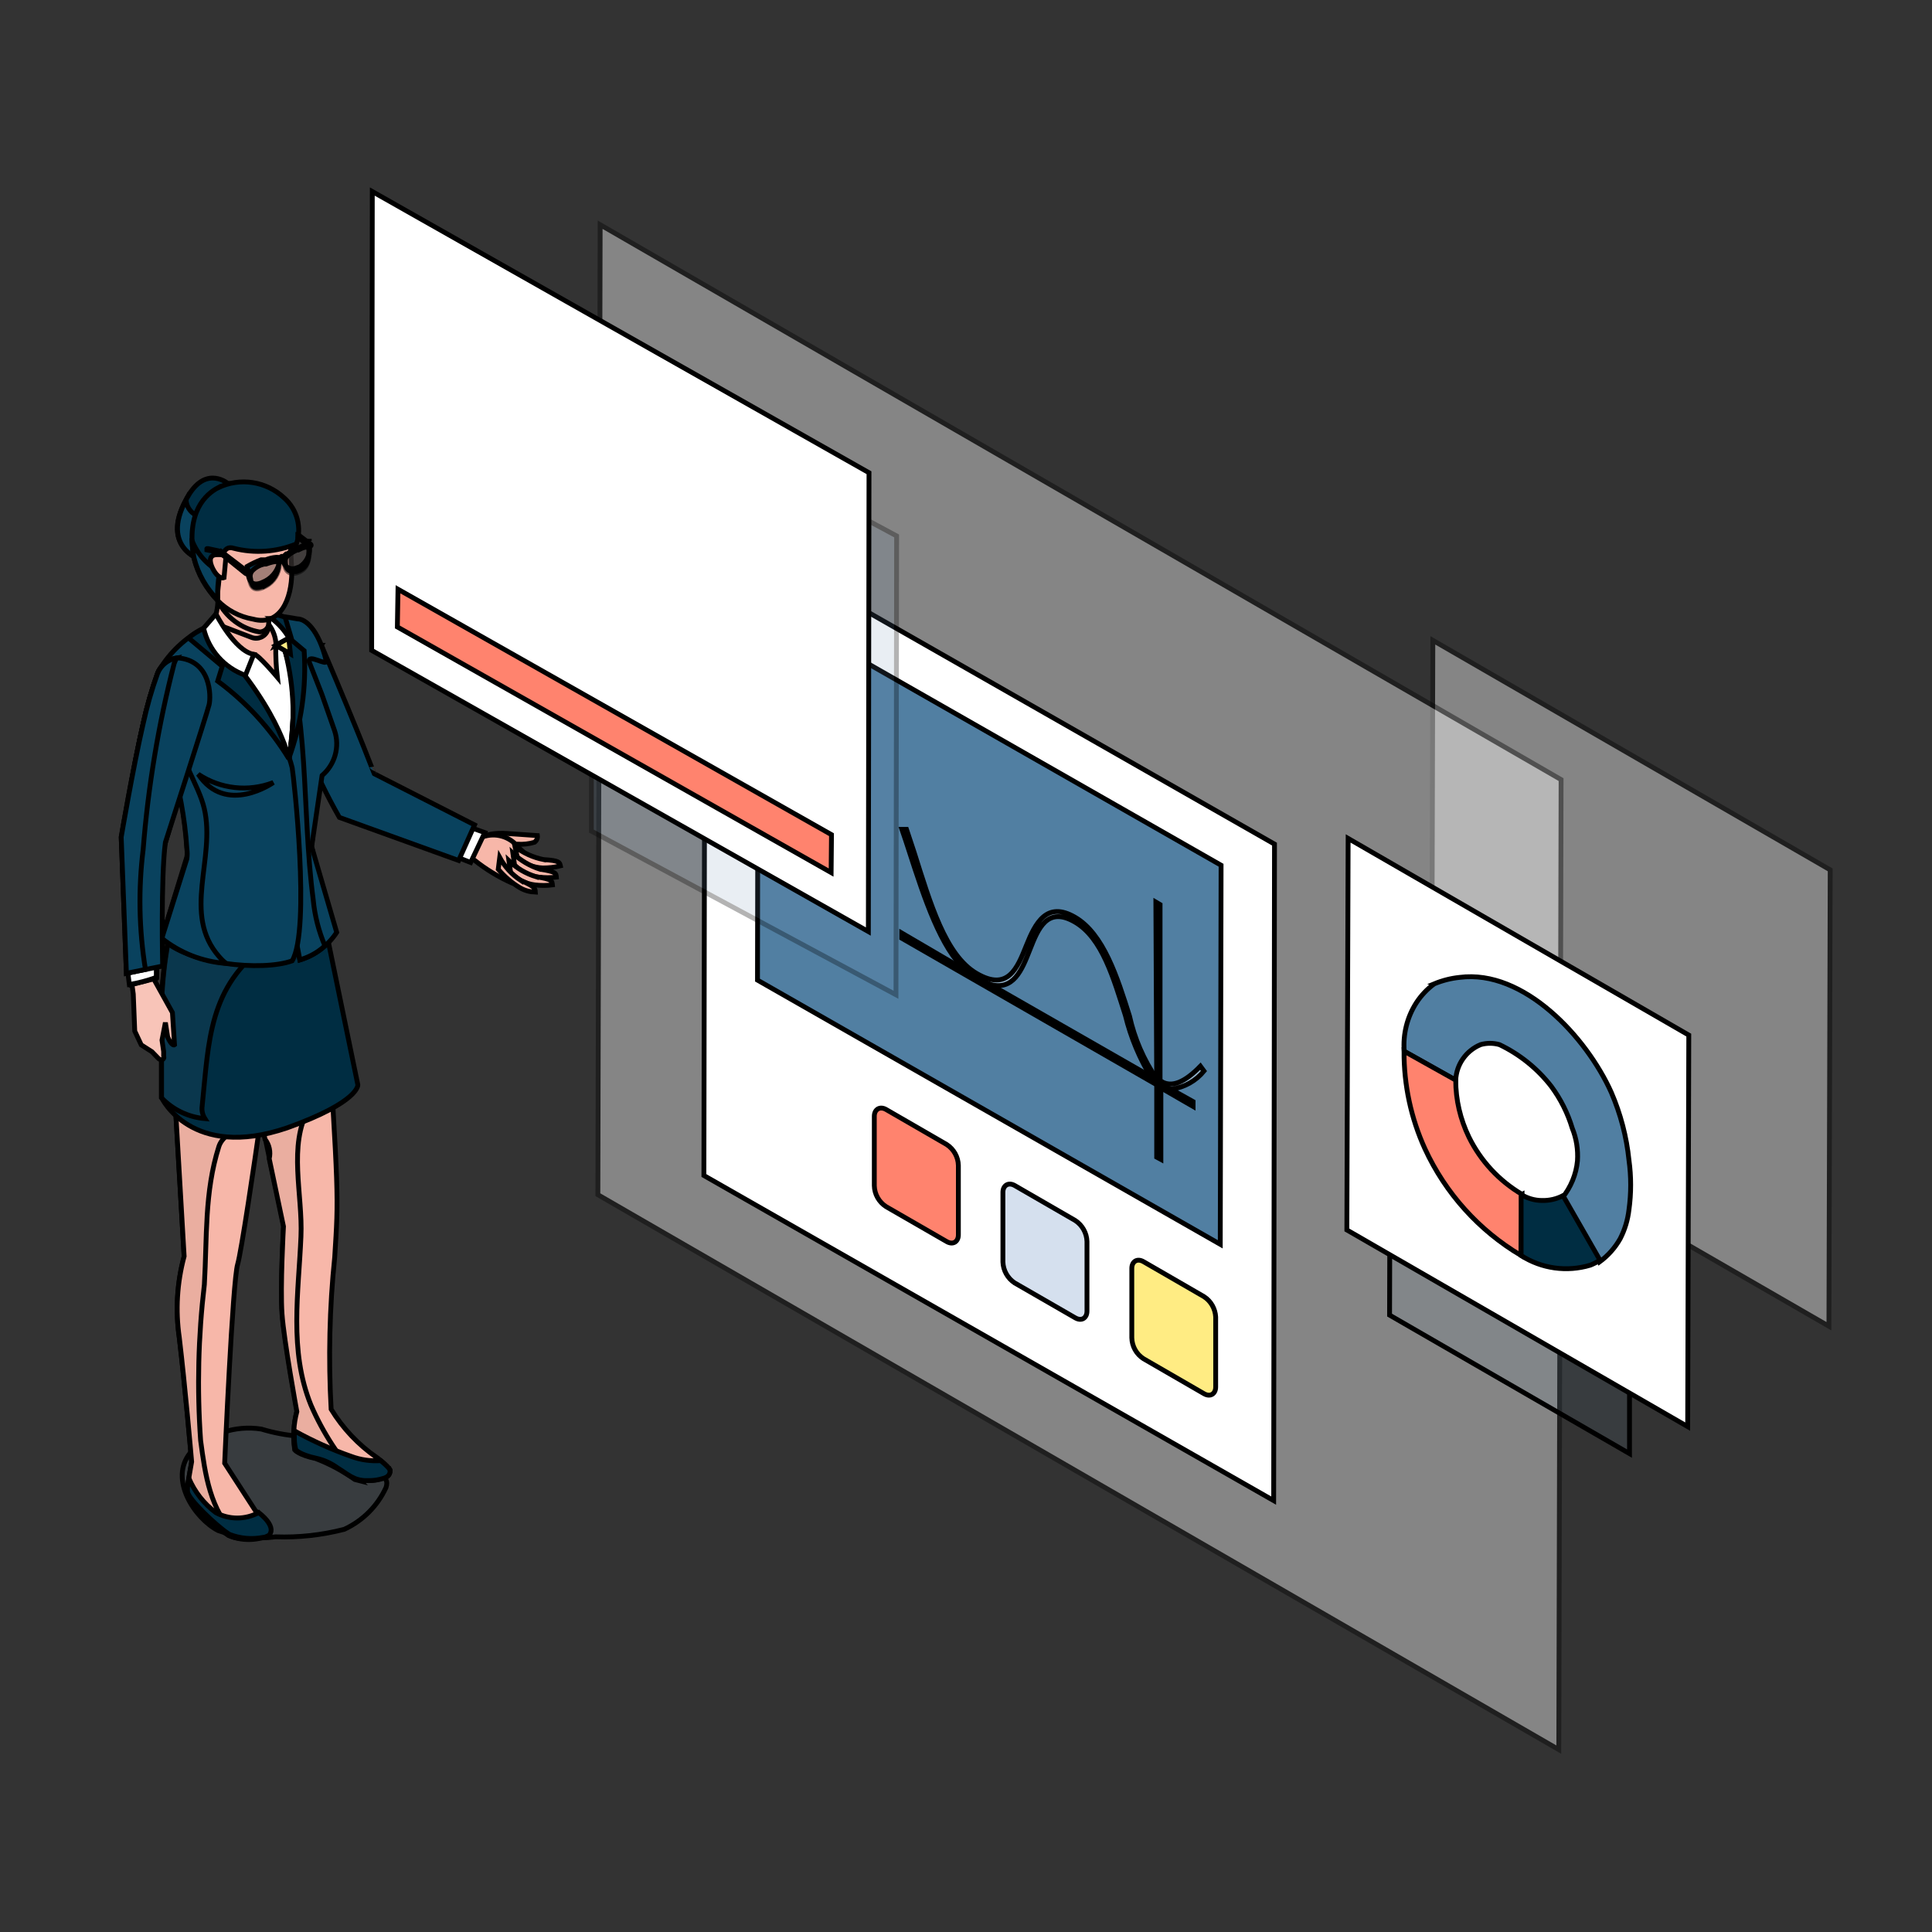 <svg width="400" height="400" xmlns="http://www.w3.org/2000/svg" xmlns:xlink="http://www.w3.org/1999/xlink">
 <rect width="100%" height="100%" fill="#333333" stroke="none"/>
 <g>
  <title>background</title>
  
 </g>
 <g>
  <title>background</title>
 </g>
 <style type="text/css">.st0{fill:#B1C4D9;}
	.st1{fill:url(#SVGID_1_);}
	.st2{fill:#FFFFFF;}
	.st3{fill:#E8EEF5;}
	.st4{fill:url(#SVGID_2_);}
	.st5{fill:url(#SVGID_3_);}
	.st6{fill:#F1F5F9;}
	.st7{opacity:0.4;}
	.st8{fill:#E1E9F3;}
	.st9{opacity:0.2;}
	.st10{fill:#517FA2;}
	.st11{fill:#92B3CB;}
	.st12{fill:#FF836E;}
	.st13{fill:#D5E0EE;}
	.st14{fill:#FFEC83;}
	.st15{opacity:0.1;fill:#6C90B1;enable-background:new    ;}
	.st16{fill:#F7B7A9;}
	.st17{fill:#EAAEA0;}
	.st18{fill:#002D42;}
	.st19{fill:#09425E;}
	.st20{fill:#F8C4B8;}
	.st21{opacity:0.5;}
	.st22{fill:#504845;}
	.st23{fill:#FCB698;}
	.st24{fill:#E5ECF4;}
	.st25{fill:#81524F;}
	.st26{fill:#FAD4CC;}
	.st27{fill:#306D93;}
	.st28{fill:#C5D5E7;}
	.st29{fill:#D4E3E6;}
	.st30{fill:#8F644D;}
	.st31{fill:#DF9877;}
	.st32{opacity:0.2;fill:#6C90B1;enable-background:new    ;}
	.st33{fill:#6C90B1;}
	.st34{opacity:0.3;fill:#6C90B1;enable-background:new    ;}
	.st35{fill:#00272E;}
	.st36{fill:#CE994A;}
	.st37{opacity:0.3;}
	.st38{opacity:0.5;fill:#6C90B1;enable-background:new    ;}
	.st39{clip-path:url(#SVGID_5_);}
	.st40{fill:#787878;}
	.st41{fill:#92664F;}
	.st42{opacity:0.07;enable-background:new    ;}
	.st43{fill:url(#SVGID_6_);}
	.st44{fill:#C5D9DE;}
	.st45{fill:#E9EFF6;}
	.st46{clip-path:url(#SVGID_8_);}
	.st47{opacity:0.1;fill:#00586C;enable-background:new    ;}
	.st48{fill:#93BAC1;}
	.st49{fill:#335D64;}
	.st50{fill:#002135;}
	.st51{opacity:0.1;fill:#1D1D1B;enable-background:new    ;}
	.st52{fill:#F7CDB4;}
	.st53{opacity:0.15;enable-background:new    ;}
	.st54{fill:#F0F0F0;}
	.st55{fill:#F2F2F2;}
	.st56{opacity:0.7;}

#a
{
   
}
@keyframes adiamondScale {
    0%   { transform: scale(0); }
    
    
    1% { transform: scale(01); }
}
#b
{
   
}
@keyframes b {
    0%   { transform: scale(0); }
    1%   { transform: scale(0); }
    
    2% { transform: scale(01); }
}
#ch3h
{
  
}
@keyframes ch3h {
    100%{transform: rotateZ(7deg);}
}
#ch3a1
{
    animation-name: ch3a1;
    animation-duration: 1.5s;
    animation-iteration-count: infinite;
    animation-direction: alternate;
    transform-origin: top;
    transform-box: fill-box;
}
@keyframes ch3a1 {
    100%{transform: rotateZ(10deg);}

}

#c,#c1
{
    
}
@keyframes b {
    0%   { transform: scale(0); }
    1%   { transform: scale(0); }
    
    2% { transform: scale(01); }
}
#d,#d1
{
  
}
@keyframes d {
    0%   { transform: scale(0); }
    2.5%   { transform: scale(0); }
    
    3% { transform: scale(01); }
}
#ch1a
{
    animation-name: ch1a;
    animation-duration: 3s;
    animation-iteration-count: infinite;
    animation-direction: alternate;
    transform-origin: left 10%;
    transform-box: fill-box;
}
@keyframes ch1a {
10%   { transform: rotateZ(0deg); }
100%   { transform: rotateZ(10deg); }

}
#e
{
   
}
@keyframes e {
    0%   { transform: scale(0); }
    3%   { transform: scale(0); }
    
    3.5% { transform: scale(01); }
}
#ch2a
{
    animation-name: ch2a;
    animation-duration: 1.5s;
    animation-iteration-count: infinite;
    animation-direction: alternate;
    transform-origin: top;
    transform-box: fill-box;
}
@keyframes ch2a {
    100%{transform: rotateZ(10deg);}

}

#g,#g1
{
   
}
@keyframes g {
    0%   { transform: scale(0); }
    3%   { transform: scale(0); }
    
    3.5% { transform: scale(01); }
}
#f
{
   
}
@keyframes e {
    0%   { transform: scale(0); }
    3%   { transform: scale(0); }
    
    3.5% { transform: scale(01); }
}
#bulb  {
    animation-name: cdiamondOpacity;
    animation-duration:  10s;
    animation-direction: alternate;
    animation-iteration-count: infinite;
    animation-timing-function: ease-in-out;
    
}


@keyframes cdiamondOpacity {
    0%   { opacity: .8; }
    50%   { opacity: .3; }
    60%   { opacity: 1; }
    70%   { opacity: .3;}
    100%   { opacity: 1; }

}
#j
{
    
}
@keyframes j {
    0%   { transform: scale(0); }
    3%   { transform: scale(0); }
    
    3.5% { transform: scale(01); }
}
#k
{
   
}
@keyframes k {
    0%   { transform: scale(0); }
    3%   { transform: scale(0); }
    
    3.5% { transform: scale(01); }
}
#qq {
    stroke-dasharray: 500px;
    stroke-dashoffset: 500px;
     
     animation: qq 30s linear infinite ;
 }
   @keyframes qq{
       
       from{
           stroke-dashoffset:100;}
}
#h,#h1
{
   
}
@keyframes i {
    0%   { transform: scale(0); }
    3.5%   { transform: scale(0); }
    
    4% { transform: scale(01); }
}
#i,#i1
{
    
}
@keyframes i1 {
    0%   { transform: scale(0); }
    4%   { transform: scale(0); }
    
    4.5% { transform: scale(01); }
}
#s
{
   
}
@keyframes s {
    0%   { transform: scale(0); }
    14%   { transform: scale(0); }
    
    15% { transform: scale(01); }
}
#s1
{
   
}
@keyframes sss {
    0%   { transform: scale(0); }
    1%   { transform: scale(0); }
    
    2% { transform: scale(01); }
}
#u{
    
}
@keyframes s {
    0%   { transform: scale(0); }
    5%   { transform: scale(0); }
    
    5.4% { transform: scale(01); }
}
#ch4h
{
    
}
@keyframes ch4h {
    100%{transform: rotateZ(4deg);}
}
#ch4a
{
    animation-name: ch4a;
    animation-duration: 1.5s;
    animation-iteration-count: infinite;
    animation-direction: alternate;
    transform-origin: top;
    transform-box: fill-box;
}
@keyframes ch4a {
    0%{transform: rotateZ(0deg);}
    40%{transform: rotateZ(0deg);}
    100%{transform: rotateZ(5deg);}

}
#ch5a1
{
    animation-name: ch5a;
    animation-duration: 1.5s;
    animation-iteration-count: infinite;
    animation-direction: alternate;
    transform-origin: right top;
    transform-box: fill-box;
}
@keyframes ch5a {
    0%{transform: rotateZ(0deg);}
    40%{transform: rotateZ(0deg);}
    100%{transform: rotateZ(-25deg);}

}
#ch6h
{
    animation: ch6h 1.5s linear infinite;
    animation-direction: alternate;
    transform-origin: bottom;
    transform-box: fill-box;
}
@keyframes ch6h {
    100%{transform: rotateZ(-6deg);}
}
#m
{
   
}
@keyframes m {
    0%   { transform: scale(0); }
    5.4%   { transform: scale(0); }
    
    5.8% { transform: scale(01); }
}
#n
{
   
}
@keyframes n {
    0%   { transform: scale(0); }
    6.2%   { transform: scale(0); }
    
    6.6% { transform: scale(01); }
}
#l
{
   
}
@keyframes l {
    0%   { transform: scale(0); }
    6.2%   { transform: scale(0); }
    
    6.6% { transform: scale(01); }
}
#o
{
   
}
@keyframes o {
    0%   { transform: scale(0); }
    6.6%   { transform: scale(0); }
    
    7% { transform: scale(01); }
}
#a2
{
   
}
@keyframes a2 {
    0%   { transform: scale(0); }
    6.6%   { transform: scale(0); }
    
    7% { transform: scale(01); }
}
#t
{
  
}
@keyframes t {
    0%   { transform: scale(0); }
    7%   { transform: scale(0); }
    
    7.4% { transform: scale(01); }
}
#v,#v1
{
   
}
@keyframes v {
    0%   { transform: scale(0); }
    7.4%   { transform: scale(0); }
    
    7.8% { transform: scale(01); }
}
#s2
{
   
}
@keyframes s2 {
    0%   { transform: scale(0); }
    7.6%   { transform: scale(0); }
    
    8% { transform: scale(01); }
}
#w,#w1
{
    
}
@keyframes w {
    0%   { transform: scale(0); }
    7.8%   { transform: scale(0); }
    
    8.2% { transform: scale(01); }
}
#r
{
   
}
@keyframes r {
    0%   { transform: scale(0); }
    8%   { transform: scale(0); }
    
    8.4% { transform: scale(01); }
}
#text5
{
    
}
@keyframes text5 {
    0%   { transform: scale(0); }
    8.4%   { transform: scale(0); }
    
    8.8% { transform: scale(01); }
}
#x,#x1
{
    
}
@keyframes x {
    0%   { transform: scale(0); }
    8.2%   { transform: scale(0); }
    
    8.6% { transform: scale(01); }
}
#y,#y1
{
    
}
@keyframes y {
    0%   { transform: scale(0); }
    8.2%   { transform: scale(0); }
    
    8.6% { transform: scale(01); }
}
#ch6
{
   
}
@keyframes ch6 {
    0%   { transform: scale(0); }
    8.5%   { transform: scale(0); }
    
    8.8% { transform: scale(01); }
}
#mm
{
    
	
}
@keyframes mm {
    0%   { transform: scale(0); }
    8.2%   { transform: scale(0); }
    
    8.6% { transform: scale(01); }
}
#graph1
{
    
	
}
@keyframes gh1 {
    0%   { transform: translate(0px); }
    8.2%   { transform: translate(0px); }
    
    8.6% { transform: translate(10px, 10px); }
    20.6% { transform: translate(10px, 10px); }
    100%   { transform: translate(0px,0px); }
}
#ph2
{
    
	
}
@keyframes ph2 {
    0%   { transform: translateY(-20px); }
    8.2%   { transform: translateY(-20px); }
    
    8.6% { transform: translateY(10px); }
    20.6% { transform: translateY(10px); }
    100%   { transform: translateY(-20px); }
}

#mm1
{
   
   
}
@keyframes mm1 {
    0%   { transform: scale(0); }
    9%   { transform: scale(0); }
    
    9.4% { transform: scale(01); }
}
#mm2
{
   
   ;
}
@keyframes mm2 {
    0%   { transform: scale(0); }
    9.4%   { transform: scale(0); }
    
    9.8% { transform: scale(01); }
}
#mm3
{
    
	
}
@keyframes mm3 {
    0%   { transform: scale(0); }
    9.8%   { transform: scale(0); }
    
    10.2% { transform: scale(01); }
}
#ch7
{
   
   
}
@keyframes ch7 {
    0%   { transform: scale(0); }
    8.6%   { transform: scale(0); }
    
    9% { transform: scale(01); }
}
#nnarm
{
    animation: nnarm 1.5s linear infinite;
    animation-direction: alternate;
    transform-origin: left right;
    transform-box: fill-box;
}
@keyframes nnarm {
    100%{transform: rotateZ(-6deg);}
}
#nnhead
{
  
  
}
@keyframes nnhead {
    100%{transform: rotateZ(6deg);}
}
#ch8
{
   
   
}
@keyframes ch8 {
    0%   { transform: scale(0); }
    9%   { transform: scale(0); }
    
    9.4% { transform: scale(01); }
}
#line91 {
    stroke-dasharray: 800px;
    stroke-dashoffset: 800px;
     
     animation: line91 30s linear  infinite ;
 }
   @keyframes line91{
       
       from{
           stroke-dashoffset:100;}
}
#line66 {

    stroke-dasharray: 800px;
    stroke-dashoffset: 800px;
     
     animation: line66 20s  linear  infinite ;
 }
   @keyframes line66{
       
       from{
           stroke-dashoffset:100;}
          
}
#line88 {
    stroke-dasharray: 800px;
    stroke-dashoffset: 800px;
     
     animation: line88 30s linear  infinite ;
 }
   @keyframes line88{
       
       from{
           stroke-dashoffset:100;}
}
#line22 {
    stroke-dasharray: 800px;
    stroke-dashoffset: 800px;
     
     animation: line22 30s linear  infinite ;
 }
   @keyframes line22{
       
       from{
           stroke-dashoffset:100;}
}
#line77 {
    stroke-dasharray: 800px;
    stroke-dashoffset: 800px;
     
     animation: line77 30s linear  infinite ;
 }
   @keyframes line77{
       
       from{
           stroke-dashoffset:100;}
}

#pg1
{
    animation-name: ph1;
    animation-duration: 30s;
    animation-timing-function: ease-out;
   animation-fill-mode: forwards;
    transform-origin: bottom right;
    transform-box: fill-box;
}
@keyframes ph1 {
    0%   { transform: scale(0); }
    9.4%   { transform: scale(0); }
    
    9.8% { transform: scale(01); }
}
#ch8a,#ch8a2
{
    animation-name: ch8a;
    animation-duration: 30s;
    animation-iteration-count: infinite;
    animation-direction: alternate;
    transform-origin: left top;
    transform-box: fill-box;
}
@keyframes ch8a {
    0%{transform: rotateZ(0deg);}
    11%{transform: rotateZ(0deg);}
    15%{transform: rotateZ(-8deg);}
    20%{transform: rotateZ(-8deg);}
    25%{transform: rotateZ(0deg);}
    30%{transform: rotateZ(0deg);}
    35%{transform: rotateZ(-8deg);}
    40%{transform: rotateZ(-8deg);}
    45%{transform: rotateZ(0deg);}
    50%{transform: rotateZ(0deg);}
    55%{transform: rotateZ(-8deg);}
    60%{transform: rotateZ(-8deg);}
    65%{transform: rotateZ(0deg);}
    70%{transform: rotateZ(0deg);}
    75%{transform: rotateZ(-8deg);}
    80%{transform: rotateZ(-8deg);}
    85%{transform: rotateZ(0deg);}
    90%{transform: rotateZ(0deg);}
    
    

}
#pg4
{
    animation-name: ph4;
    animation-duration: 30s;
    animation-timing-function: ease-out;
   animation-fill-mode: forwards;
    transform-origin: bottom ;
    transform-box: fill-box;
}
@keyframes ph4 {
    0%   { transform: scale(0); }
    10.6%   { transform: scale(0); }
    
    11.4% { transform: scale(01); }
    15%{transform: translateY(-3.6px);}
    20%{transform: translateY(-3.6px);}
    25%{transform: translateY(0px);}
    30%{transform: translateY(0px);}
    35%{transform: translateY(-3.6px);}
    40%{transform: translateY(-3.6px);}
    45%{transform: translateY(0px);}
    50%{transform: translateY(0px);}
    55%{transform: translateY(-3.6px);}
    60%{transform: translateY(-3.6px);}
    65%{transform: translateY(0px);}
    70%{transform: translateY(0px);}
    75%{transform: translateY(-3.6px);}
    80%{transform: translateY(-3.6px);}
    85%{transform: translateY(0px);}
    90%{transform: translateY(0px);}

}

#pg2
{
    animation-name: ph2;
    animation-duration: 30s;
    animation-timing-function: ease-out;
   animation-fill-mode: forwards;
    transform-origin: bottom ;
    transform-box: fill-box;
}
@keyframes ph2 {
    0%   { transform: scale(0); }
    10%   { transform: scale(0); }
    
    10.4% { transform: scale(01); }
}
#pg3
{
    animation-name: ph3;
    animation-duration: 30s;
    animation-timing-function: ease-out;
   animation-fill-mode: forwards;
    transform-origin: bottom ;
    transform-box: fill-box;
}
@keyframes ph3 {
    0%   { transform: scale(0); }
    10.2%   { transform: scale(0); }
    
    10.7% { transform: scale(01); }
}

#q1
{
    
	
}
@keyframes q1 {
    0%   { transform: scale(0); }
    9.8%   { transform: scale(0); }
    
    10.2% { transform: scale(01); }
}
#z
{
   
   
}
@keyframes z {
    0%   { transform: scale(0); }
    9.4%   { transform: scale(0); }
    
    9.8% { transform: scale(01); }
}
#a4,#aa1
{
    
	
}
@keyframes a4 {
    0%   { transform: scale(0); }
    9.8%   { transform: scale(0); }
    
    10.2% { transform: scale(01); }
}

#b4,#ab1
{
    
	;
}
@keyframes b4 {
    0%   { transform: scale(0); }
    10.2%   { transform: scale(0); }
    
    10.6% { transform: scale(01); }
}

#c4,#ac1
{
    ox;
}
@keyframes c4 {
    0%   { transform: scale(0); }
    10.6%   { transform: scale(0); }
    
    11% { transform: scale(01); }
}
#ee
{
   
}
@keyframes ee {
    0%   { transform: scale(0); }
    9.8%   { transform: scale(0); }
    
    10.2% { transform: scale(01); }
}
#ff
{
  
}
@keyframes ff {
    0%   { transform: scale(0); }
    10.2%   { transform: scale(0); }
    
    10.6% { transform: scale(01); }
}
#ee1
{
    animation-name: ee1;
    animation-duration: 30s;
    animation-timing-function: ease-out;
   animation-fill-mode: forwards;
    transform-origin: center;
    transform-box: fill-box;
}
@keyframes ee1 {
    0%   { transform: scale(0); }
    10.6%   { transform: scale(0); }
    
    11% { transform: scale(01); }
}
#e4
{
    animation-name: e4;
    animation-duration: 30s;
    animation-timing-function: ease-out;
   animation-fill-mode: forwards;
    transform-origin: center;
    transform-box: fill-box;
}
@keyframes e4 {
    0%   { transform: scale(0); }
    10.6%   { transform: scale(0); }
    
    11% { transform: scale(01); }
}
#ee2
{
    animation-name: ee2;
    animation-duration: 30s;
    animation-timing-function: ease-out;
   animation-fill-mode: forwards;
    transform-origin: center;
    transform-box: fill-box;
}
@keyframes ee2 {
    0%   { transform: scale(0); }
    11%   { transform: scale(0); }
    
    11.4% { transform: scale(01); }
    40%   { transform: scale(1); }
    41%   { transform: scale(0); }
    
    45% { transform: scale(0); }
    46%   { transform: scale(1); }
    60%   { transform: scale(1); }
    61%   { transform: scale(0); }
    70%   { transform: scale(0); }
    71%   { transform: scale(1); }
    80%   { transform: scale(1); }
    81%   { transform: scale(0); }
    90%   { transform: scale(0); }
    91%   { transform: scale(1); }
    
    100% { transform: scale(1); }
}
#d4
{
    animation-name: d4;
    animation-duration: 30s;
    animation-timing-function: ease-out;
   animation-fill-mode: forwards;
    transform-origin: center;
    transform-box: fill-box;
}
@keyframes d4 {
    0%   { transform: scale(0); }
    11%   { transform: scale(0); }
    
    11.4% { transform: scale(01); }
}
#ee3
{
    animation-name: ee3;
    animation-duration: 30s;
    animation-timing-function: ease-out;
   animation-fill-mode: forwards;
    transform-origin: center;
    transform-box: fill-box;
}
@keyframes ee3 {
    0%   { transform: scale(0); }
    11.4%   { transform: scale(0); }
    
    11.8% { transform: scale(01); }
}
#f4
{
    animation-name: f4;
    animation-duration: 30s;
    animation-timing-function: ease-out;
   animation-fill-mode: forwards;
    transform-origin: center;
    transform-box: fill-box;
}
@keyframes f4 {
    0%   { transform: scale(0); }
    11.4%   { transform: scale(0); }
    
    11.8% { transform: scale(01); }
}
#mm4
{
    animation-name: mm4;
    animation-duration: 30s;
    animation-timing-function: ease-out;
   animation-fill-mode: forwards;
    transform-origin: center;
    transform-box: fill-box;
}
@keyframes mm4 {
    0%   { transform: scale(0); }
    11.4%   { transform: scale(0); }
    
    11.8% { transform: scale(01); }
}
#ee4
{
    animation-name: ee4;
    animation-duration: 30s;
    animation-timing-function: ease-out;
   animation-fill-mode: forwards;
    transform-origin: center;
    transform-box: fill-box;
}
@keyframes ee4 {
    0%   { transform: scale(0); }
    11.8%   { transform: scale(0); }
    
    12.2% { transform: scale(01); }
}
#g4
{
    animation-name: g4;
    animation-duration: 30s;
    animation-timing-function: ease-out;
   animation-fill-mode: forwards;
    transform-origin: center;
    transform-box: fill-box;
}
@keyframes g4 {
    0%   { transform: scale(0); }
    11.8%   { transform: scale(0); }
    
    12.2% { transform: scale(01); }
}
#ee5
{
    animation-name: ee5;
    animation-duration: 30s;
    animation-timing-function: ease-out;
   animation-fill-mode: forwards;
    transform-origin: center;
    transform-box: fill-box;
}
@keyframes ee5 {
    0%   { transform: scale(0); }
    12.6%   { transform: scale(0); }
    
    13% { transform: scale(01); }
}
#text2
{
    animation-name: text2;
    animation-duration: 30s;
    animation-timing-function: ease-out;
   animation-fill-mode: forwards;
    transform-origin: center;
    transform-box: fill-box;
}
@keyframes text2 {
    0%   { transform: scale(0); }
    12.6%   { transform: scale(0); }
    
    13% { transform: scale(01); }
}
#text22
{
    animation-name: text22;
    animation-duration: 30s;
    animation-timing-function: ease-out;
   animation-fill-mode: forwards;
    transform-origin: center;
    transform-box: fill-box;
}
@keyframes text22 {
    0%   { transform: scale(0); }
    13%   { transform: scale(0); }
    
    13.4% { transform: scale(01); }
}
#ee6
{
    animation-name: ee6;
    animation-duration: 30s;
    animation-timing-function: ease-out;
   animation-fill-mode: forwards;
    transform-origin: center;
    transform-box: fill-box;
}
@keyframes ee6 {
    0%   { transform: scale(0); }
    13.4%   { transform: scale(0); }
    
    13.8% { transform: scale(01); }
    30%   { transform: scale(1); }
    31%   { transform: scale(0); }
    
    35% { transform: scale(0); }
    36%   { transform: scale(1); }
    50%   { transform: scale(1); }
    51%   { transform: scale(0); }
    60%   { transform: scale(0); }
    61%   { transform: scale(1); }
    70%   { transform: scale(1); }
    71%   { transform: scale(0); }
    80%   { transform: scale(0); }
    81%   { transform: scale(1); }
    
    100% { transform: scale(1); }
}
#h4
{
    animation-name: h4;
    animation-duration: 30s;
    animation-timing-function: ease-out;
   animation-fill-mode: forwards;
    transform-origin: center;
    transform-box: fill-box;
}
@keyframes h4 {
    0%   { transform: scale(0); }
    13.4%   { transform: scale(0); }
    
    13.8% { transform: scale(01); }
}
#i4
{
    animation-name: i4;
    animation-duration: 30s;
    animation-timing-function: ease-out;
   animation-fill-mode: forwards;
    transform-origin: center;
    transform-box: fill-box;
}
@keyframes i4 {
    0%   { transform: scale(0); }
    13.8%   { transform: scale(0); }
    
    14.2% { transform: scale(01); }
}
#m4
{
    animation-name: m4;
    animation-duration: 30s;
    animation-timing-function: ease-out;
   animation-fill-mode: forwards;
    transform-origin: center;
    transform-box: fill-box;
}
@keyframes m4 {
    0%   { transform: scale(0); }
    14.2%   { transform: scale(0); }
    
    14.6% { transform: scale(01); }
}
#n4
{
    animation-name: n4;
    animation-duration: 30s;
    animation-timing-function: ease-out;
   animation-fill-mode: forwards;
    transform-origin: center;
    transform-box: fill-box;
}
@keyframes n4 {
    0%   { transform: scale(0); }
    14.6%   { transform: scale(0); }
    
    15% { transform: scale(01); }
}
#o4
{
    animation-name: o4;
    animation-duration: 30s;
    animation-timing-function: ease-out;
   animation-fill-mode: forwards;
    transform-origin: center;
    transform-box: fill-box;
}
@keyframes o4 {
    0%   { transform: scale(0); }
    15%   { transform: scale(0); }
    
    15.4% { transform: scale(01); }
}
#j4
{
    animation-name: j4;
    animation-duration: 30s;
    animation-timing-function: ease-out;
   animation-fill-mode: forwards;
    transform-origin: center;
    transform-box: fill-box;
}
@keyframes j4 {
    0%   { transform: scale(0); }
    15.6%   { transform: scale(0); }
    
    16.2% { transform: scale(01); }
}
#l4
{
    animation-name: l4;
    animation-duration: 30s;
    animation-timing-function: ease-out;
   animation-fill-mode: forwards;
    transform-origin: center;
    transform-box: fill-box;
}
@keyframes l4 {
    0%   { transform: scale(0); }
    16.2%   { transform: scale(0); }
    
    16.8% { transform: scale(1); }
    40%   { transform: scale(1); }
    41%   { transform: scale(0); }
    
    45% { transform: scale(0); }
    46%   { transform: scale(1); }
    60%   { transform: scale(1); }
    61%   { transform: scale(0); }
    70%   { transform: scale(0); }
    71%   { transform: scale(1); }
    80%   { transform: scale(1); }
    81%   { transform: scale(0); }
    90%   { transform: scale(0); }
    91%   { transform: scale(1); }
    
    100% { transform: scale(1); }
}
#k4
{
    animation-name: k4;
    animation-duration: 30s;
    animation-timing-function: ease-out;
   animation-fill-mode: forwards;
    transform-origin: center;
    transform-box: fill-box;
}
@keyframes k4 {
    0%   { transform: scale(0); }
    16.8%   { transform: scale(0); }
    
    17.4% { transform: scale(01); }
    30%   { transform: scale(1); }
    31%   { transform: scale(0); }
    
    35% { transform: scale(0); }
    36%   { transform: scale(1); }
    50%   { transform: scale(1); }
    51%   { transform: scale(0); }
    60%   { transform: scale(0); }
    61%   { transform: scale(1); }
    70%   { transform: scale(1); }
    71%   { transform: scale(0); }
    80%   { transform: scale(0); }
    81%   { transform: scale(1); }
    
    100% { transform: scale(1); }
}
#v4
{
    animation-name: v4;
    animation-duration: 30s;
    animation-timing-function: ease-out;
   animation-fill-mode: forwards;
    transform-origin: center;
    transform-box: fill-box;
}
@keyframes v4 {
    0%   { transform: scale(0); }
    17.4%   { transform: scale(0); }
    
    18% { transform: scale(01); }
}
#p4
{
   animation-fill-mode: forwards;;
    transform-origin: center;
    transform-box: fill-box;
}
@keyframes p4 {
    0%   { transform: scale(0); }
    18%   { transform: scale(0); }
    
    18.6% { transform: scale(01); }
}
#t4
{
   animation-fill-mode: forwards;  ;
    transform-origin: center;
    transform-box: fill-box;
}
@keyframes t4 {
    0%   { transform: scale(0); }
    18.6%   { transform: scale(0); }
    
    19.2% { transform: scale(01); }
}
#r4
{
   animation-fill-mode: forwards; ;
    transform-origin: center;
    transform-box: fill-box;
}
@keyframes r4 {
    0%   { transform: scale(0); }
    18.6%   { transform: scale(0); }
    
    19.2% { transform: scale(01); }
}
#q4
{
   animation-fill-mode: forwards; ;
    transform-origin: center;
    transform-box: fill-box;
}
@keyframes q4 {
    0%   { transform: scale(0); }
    19.2%   { transform: scale(0); }
    
    19.8% { transform: scale(01); }
}
#s4
{
   animation-fill-mode: forwards; ;
    transform-origin: center;
    transform-box: fill-box;
}
@keyframes s4 {
    0%   { transform: scale(0); }
    19.8%   { transform: scale(0); }
    
    20.4% { transform: scale(01); }
}
#u4
{
   animation-fill-mode: forwards; ;
    transform-origin: center;
    transform-box: fill-box;
}
@keyframes u4 {
    0%   { transform: scale(0); }
    20.4%   { transform: scale(0); }
    
    21% { transform: scale(01); }
}
#text3
{
   animation-fill-mode: forwards;te  ;
    transform-origin: center;
    transform-box: fill-box;
}
@keyframes text3 {
    0%   { transform: scale(0); }
    21.6%   { transform: scale(0); }
    
    22.2% { transform: scale(01); }
}
#text33
{
   animation-fill-mode: forwards;ite  ;
    transform-origin: center;
    transform-box: fill-box;
}
@keyframes text33 {
    0%   { transform: scale(0); }
    22.2%   { transform: scale(0); }
    
    22.8% { transform: scale(01); }
}
#ii
{
  
}
@keyframes ii {
    0%   { transform: scale(0); }
    11%   { transform: scale(0); }
    
    11.4% { transform: scale(01); }
}


#jj
{
   
}
@keyframes jj {
    0%   { transform: scale(0); }
    11.4%   { transform: scale(0); }
    
    11.8% { transform: scale(01); }
}
#jjarm
{
    animation: jjarm 1.5s linear infinite;
    animation-direction: alternate;
    transform-origin: right;
    transform-box: fill-box;
}
@keyframes jjarm {
    70%{transform: rotateZ(10deg);}
    100%{transform: rotateZ(10deg);}
}
#kkarm
{
    animation: kkarm 1.5s linear infinite;
    animation-direction: alternate;
    transform-origin: right top;
    transform-box: fill-box;
}
@keyframes kkarm {
    80%{transform: rotateZ(8deg);}
    100%{transform: rotateZ(8deg);}
}
#kk
{
   
}
@keyframes kk {
    0%   { transform: scale(0); }
    11.8%   { transform: scale(0); }
    
    12.2% { transform: scale(01); }
}
#ch9
{
   
}
@keyframes kk {
    0%   { transform: scale(0); }
    12.2%   { transform: scale(0); }
    
    12.6% { transform: scale(01); }
}
#ch9arm

{
    animation-name: ch9a;
    animation-duration: 1.5s;
    animation-iteration-count: infinite;
    animation-direction: alternate;
    transform-origin:  top top;
    transform-box: fill-box;
}
@keyframes ch9a {
    0%{transform: rotateZ(0deg);}
    40%{transform: rotateZ(0deg);}
    80%{transform: rotateZ(10deg);}
    100%{transform: rotateZ(10deg);}

}
#ch10arm
{
    animation-name: ch10a;
    animation-duration: 1.5s;
    animation-iteration-count: infinite;
    animation-direction: alternate;
    transform-origin: right top;
    transform-box: fill-box;
}
@keyframes ch10a {
    0%{transform: rotateZ(0deg);}
    40%{transform: rotateZ(0deg);}
    80%{transform: rotateZ(-10deg);}
    100%{transform: rotateZ(-10deg);}

}
#n4a
{
    animation-name: n4a;
    animation-duration: 2s;
    animation-iteration-count: infinite;
    animation-direction: alternate;
    transform-origin: right top;
    transform-box: fill-box;
}
@keyframes n4a {
    0%{transform: rotateZ(0deg);}
    40%{transform: rotateZ(0deg);}
    70%{transform: rotateZ(-10deg);}
    100%{transform: rotateZ(-10deg);}

}

#table1
{
   ;
}
@keyframes kk {
    0%   { transform: scale(0); }
    2%   { transform: scale(0); }
    
    3% { transform: scale(01); }
}
#aa
{
}
@keyframes aa {
    0%   { transform: scale(0); }
    12.2%   { transform: scale(0); }
    
    12.6% { transform: scale(01); }
}
#mobile
{
    
}
@keyframes mobile {
    0%   { transform: scale(0); }
    5%   { transform: scale(0); }
    
    6% { transform: scale(01); }
}
#ff2
{
   
}
@keyframes ff2 {
    0%   { transform: scale(0); }
    12.2%   { transform: scale(0); }
    
    12.6% { transform: scale(01); }
}
#ff1
{
    
}
@keyframes ff1 {
    0%   { transform: scale(0); }
    12.6%   { transform: scale(0); }
    
    13% { transform: scale(01); }
}
#ch10
{
    
}
@keyframes ch10 {
    0%   { transform: scale(0); }
    5%   { transform: scale(0); }
    
    6% { transform: scale(01); }
}
#ch11h
{
   
}
@keyframes ch11h {
   
    100%{transform: rotateZ(6deg);}
}
#ch11
{
   
}
@keyframes ch11 {
    0%   { transform: scale(0); }
    12.6%   { transform: scale(0); }
    
    13% { transform: scale(01); }
}
#ch12
{
   
    
}
@keyframes ch12 {
    0%   { transform: scale(0); }
    13%   { transform: scale(0); }
    
    13.4% { transform: scale(01); }
}
#ch12h
{
    
}
@keyframes ch12h {
   
    100%{transform: rotateZ(-6deg);}
}
#ch13
{
   
}
@keyframes ch13 {
    0%   { transform: scale(0); }
    13.4%   { transform: scale(0); }
    
    13.8% { transform: scale(01); }
}
#ch13h
{
   
}
@keyframes ch13h {
   
    100%{transform: rotateZ(-7deg);}
}
#vv
{
   
}
@keyframes vv {
    0%   { transform: scale(0); }
    13.8%   { transform: scale(0); }
    
    14.2% { transform: scale(01); }
}
#table2
{
   
}
@keyframes table2 {
    0%   { transform: scale(0); }
    13.4%   { transform: scale(0); }
    
    13.8% { transform: scale(01); }
}
#ch14

{
  
}
@keyframes ch14 {
    0%   { transform: scale(0); }
    10%   { transform: scale(0); }
    
    11% { transform: scale(01); }
}
#ch14h
{
    
}
@keyframes ch14h {
   
    100%{transform: rotateZ(7deg);}
}
#ch15

{
    
}
@keyframes ch15 {
    0%   { transform: scale(0); }
    14.2%   { transform: scale(0); }
    
    14.6% { transform: scale(01); }
}
#ch15h
{
  
}
@keyframes ch15h {
   
    100%{transform: rotateZ(7deg);}
}
#ch15a2
{
    animation: ch15a2 1.5s linear infinite;
    animation-direction: alternate;
    transform-origin: top;
    transform-box: fill-box;
}
@keyframes ch15a2 {
    0%{transform: rotateZ(0deg);}
    20%{transform: rotateZ(0deg);}
    80%{transform: rotateZ(-7deg);}
   
    100%{transform: rotateZ(-7deg);}
}
#x7a
{
    animation: x7a 1.5s linear infinite;
    animation-direction: alternate;
    transform-origin: top;
    transform-box: fill-box;
}
@keyframes x7a {
    0%{transform: rotateZ(0deg);}
    20%{transform: rotateZ(0deg);}
    80%{transform: rotateZ(-12deg);}
    100%{transform: rotateZ(-12deg);}
}
#f4a
{
    animation: f4a 1.5s linear infinite;
    animation-direction: alternate;
    transform-origin: top;
    transform-box: fill-box;
}
@keyframes f4a {
    0%{transform: rotateZ(0deg);}
    20%{transform: rotateZ(0deg);}
    80%{transform: rotateZ(-12deg);}
    100%{transform: rotateZ(-12deg);}
}
#e4a1
{
    animation: e4a1 1.5s linear infinite;
    animation-direction: alternate;
    transform-origin: top right;
    transform-box: fill-box;
}
@keyframes e4a1 {
    0%{transform: rotateZ(0deg);}
    20%{transform: rotateZ(0deg);}
    80%{transform: rotateZ(-12deg);}
    100%{transform: rotateZ(-12deg);}
}
#e4a2
{
    animation: e4a2 1.5s linear infinite;
    animation-direction: alternate;
    transform-origin: top right;
    transform-box: fill-box;
}
@keyframes e4a2 {
    0%{transform: rotateZ(0deg);}
    20%{transform: rotateZ(0deg);}
    80%{transform: rotateZ(12deg);}
    100%{transform: rotateZ(12deg);}
}
#g4a
{
    animation: g4a 1.5s linear infinite;
    animation-direction: alternate;
    transform-origin: top;
    transform-box: fill-box;
}
@keyframes g4a {
    0%{transform: rotateZ(-5deg);}
    20%{transform: rotateZ(-5deg);}
    70%{transform: rotateZ(15deg);}
    100%{transform: rotateZ(15deg);}
}
#xx3a
{
    animation: xx3a 4s linear infinite;
    animation-direction: alternate;
    transform-origin: top left;
    transform-box: fill-box;
}
@keyframes xx3a {
   
    0%{transform: rotateZ(0deg);}
    20%{transform: rotateZ(0deg);}
    40%{transform: rotateZ(8deg);}
    80%{transform: rotateZ(8deg);}
    100%{transform: rotateZ(0deg);}
}
#ch13a
{
    animation: ch13a 4s linear infinite;
    animation-direction: alternate;
    transform-origin: top;
    transform-box: fill-box;
}
@keyframes ch13a {
   
    0%{transform: rotateZ(0deg);}
    20%{transform: rotateZ(0deg);}
    40%{transform: rotateZ(-12deg);}
    100%{transform: rotateZ(-12deg);}
    
}
#iiarm
{
    animation: iiarm 4s linear infinite;
    animation-direction: alternate;
    transform-origin: top;
    transform-box: fill-box;
}
@keyframes iiarm {
   
    0%{transform: rotateZ(0deg);}
    20%{transform: rotateZ(0deg);}
    40%{transform: rotateZ(-12deg);}
    100%{transform: rotateZ(-12deg);}
    
}
#iiarm2
{
    animation: iiarm2 4s linear infinite;
    animation-direction: alternate;
    transform-origin: top;
    transform-box: fill-box;
}
@keyframes iiarm2 {
   
    0%{transform: rotateZ(0deg);}
    20%{transform: rotateZ(0deg);}
    40%{transform: rotateZ(-6deg);}
    100%{transform: rotateZ(-6deg);}
    
}
#ch12a
{
    animation: ch12a 2s linear infinite;
    animation-direction: alternate;
    transform-origin: top left;
    transform-box: fill-box;
}
@keyframes ch12a {
   
    0%{transform: rotateZ(0deg);}
    20%{transform: rotateZ(0deg);}
    40%{transform: rotateZ(-12deg);}
    100%{transform: rotateZ(-12deg);}
    
    
}
#ch13b
{
    animation: ch13b 4s linear infinite;
    animation-direction: alternate;
    transform-origin: top left;
    transform-box: fill-box;
}
@keyframes ch13b {
   
    0%{transform: rotateZ(0deg);}
    20%{transform: rotateZ(0deg);}
    40%{transform: rotateZ(-3deg);}
    100%{transform: rotateZ(-3deg);}
   
}
#i4a
{
    animation: i4a 1.5s linear infinite;
    animation-direction: alternate;
    transform-origin: top right;
    transform-box: fill-box;
}
@keyframes i4a {
    0%{transform: rotateZ(0deg);}
    20%{transform: rotateZ(0deg);}
    70%{transform: rotateZ(-10deg);}
    100%{transform: rotateZ(-10deg);}
}
#f4h
{
    
}
@keyframes f4h {
   
    100%{transform: rotateZ(-10deg);}
}

#m4h
{
    
}
@keyframes m4h {
   
    100%{transform: rotateZ(8deg);}
}
#i4h
{
    
}
@keyframes i4h {
   
    100%{transform: rotateZ(7deg);}
}
#g4h
{
   
}
@keyframes g4h {
   
    100%{transform: rotateZ(-10deg);}
}
#xx
{
   
}
@keyframes xx {
    0%   { transform: scale(0); }
    8%   { transform: scale(0); }
    
    9% { transform: scale(01); }
}
#xx1
{
   
}
@keyframes xx1 {
    0%   { transform: scale(0); }
    10%   { transform: scale(0); }
    
    11% { transform: scale(01); }
}
#xx2
{
    
}
@keyframes xx2 {
    0%   { transform: scale(0); }
    12%   { transform: scale(0); }
    
    13% { transform: scale(01); }
}
#xx3
{
    
}
@keyframes xx3 {
    0%   { transform: scale(0); }
    14%   { transform: scale(0); }
    
    15% { transform: scale(01); }
}
#xx4
{
    
}
@keyframes xx4 {
    0%   { transform: scale(0); }
    15%   { transform: scale(0); }
    
    15.4% { transform: scale(01); }
}
#xx5
{
   
}
@keyframes xx5 {
    0%   { transform: scale(0); }
    15.4%   { transform: scale(0); }
    
    15.8% { transform: scale(01); }
}
#text4
{
  
}
@keyframes text4 {
    0%   { transform: scale(0); }
    15.4%   { transform: scale(0); }
    
    15.8% { transform: scale(01); }
}
#xx6
{
  
}
@keyframes xx6 {
    0%   { transform: scale(0); }
    15.8%   { transform: scale(0); }
    
    16.2% { transform: scale(01); }
}
#text44
{
    
}
@keyframes text44 {
    0%   { transform: scale(0); }
    15.8%   { transform: scale(0); }
    
    16.2% { transform: scale(01); }
}
#xx7
{
    
}
@keyframes xx7 {
    0%   { transform: scale(0); }
    16.2%   { transform: scale(0); }
    
    16.6% { transform: scale(01); }
}
#cloud
{
   
}
@keyframes cloud {
    0%   { transform: scale(0); }
    16.2%   { transform: scale(0); }
    
    16.6% { transform: scale(01); }
}
#eee
{
    
}
@keyframes eee {
    0%   { transform: scale(0); }
    16.6%   { transform: scale(0); }
    
    17% { transform: scale(01); }
}
#xx8
{
   
}
@keyframes xx8 {
    0%   { transform: scale(0); }
    17.2%   { transform: scale(0); }
    
    17.6% { transform: scale(01); }
}
#xx9
{
   
}
@keyframes xx9 {
    0%   { transform: scale(0); }
    17.6%   { transform: scale(0); }
    
    18% { transform: scale(01); }
}
#xx10
{
   
}
@keyframes xx10 {
    0%   { transform: scale(0); }
    18.2%   { transform: scale(0); }
    
    18.6% { transform: scale(01); }
}
#xx11
{
    
}
@keyframes xx11 {
    0%   { transform: scale(0); }
    18.6%   { transform: scale(0); }
    
    19% { transform: scale(01); }
}
#xx12
{
    ;
}
@keyframes xx12 {
    0%   { transform: scale(0); }
    19%   { transform: scale(0); }
    
    19.4% { transform: scale(01); }
}
#xx13
{
    animation-name: xx13;
    animation-duration: 30s;
    animation-timing-function: ease-out;
   animation-fill-mode: forwards;
    transform-origin: bottom;
    transform-box: fill-box;
}
@keyframes xx13 {
    0%   { transform: scale(0); }
    19.4%   { transform: scale(0); }
    
    19.8% { transform: scale(01); }
}
#xd1
{
    animation-name: xd1;
    animation-duration: 8s;
    animation-timing-function: ease-out;
    animation-iteration-count: infinite;
    transform-origin: bottom;
    transform-box: fill-box;
}
@keyframes xd1 {
    0%   { opacity: 0; }
    50%   { opacity: 0; }
    
    55% { opacity: 1;; }
    100% { opacity: 1;; }
}
#ee21
{
    animation-name: ee21;
    animation-duration: 8s;
    animation-timing-function: ease-out;
    animation-iteration-count: infinite;
    transform-origin: bottom;
    transform-box: fill-box;
}
@keyframes ee21 {
    0%   { opacity: 0; }
    50%   { opacity: 0; }
    
    55% { opacity: 1;; }
    60% { opacity: 0;; }
    100% { opacity: 1;; }
}
#ee22
{
    animation-name: dMoves;
    animation-duration:30s;
    animation-timing-function: steps(3);
   
  
    
    animation-iteration-count: infinite;
    transform-origin: 50% 50%;
  }
  @keyframes dMoves {
    0%   { opacity: 0; transform: translate(0, 0); }
    45%   { opacity: 0; transform: translate(0, 0); }
    50%   { opacity: 1; transform: translate(0, 0);}
    100%{ transform: translate(40px, -35px);}
    
}
#gh2
{
    animation-name: gh2;
    animation-duration:30s;
    animation-timing-function:linear;
   
  
    
    animation-iteration-count: infinite;
    transform-origin: 50% 50%;
    transform-box: fill-box;
  }
  @keyframes gh2 {
    0%   { transform: translateY( 0px); }
    15%   {  transform: translateY( 0px); }
    30%{ transform: translateY( -25px);}
    45%   {  transform: translateY( -25px); }
    60%{ transform: translateY( 0px);}
    75%   {  transform: translateY( 0px); }
    90%{ transform: translateY( -25px);}
    100%{ transform: translateY( -25px);}
    
}
#ee23
{
    animation-name: ee23;
    animation-duration: 8s;
    animation-timing-function: ease-out;
    animation-iteration-count: infinite;
    transform-origin: bottom;
    transform-box: fill-box;
}
@keyframes ee23 {
    0%   { opacity: 0; }
    60%   { opacity: 0; }
    
    65% { opacity: 1;; }
    100% { opacity: 1;; }
}
#d41
{
    animation-name: d41;
    animation-duration: 8s;
    
    animation-timing-function: ease-out;
    animation-iteration-count: infinite;
    transform-origin: bottom;
    transform-box: fill-box;
}
@keyframes d41 {
    0%   { opacity: 0; }
    50%   { opacity: 0; }
    
    55% { opacity: 1;; }
    100% { opacity: 1;; }
}
#xd2
{
    animation-name: xd2;
    animation-duration: 8s;
    animation-timing-function: ease-out;
    animation-iteration-count: infinite;
    transform-origin: bottom;
    transform-box: fill-box;
}
@keyframes xd2 {
    0%   { opacity: 0; }
    55%   { opacity: 0; }
    
    60% { opacity: 1;; }
    100% { opacity: 1;; }
}
#d42
{
    animation-name: d42;
    animation-duration: 8s;
   
    animation-timing-function: ease-out;
    animation-iteration-count: infinite;
    transform-origin: bottom;
    transform-box: fill-box;
}
@keyframes d42 {
    0%   { opacity: 0; }
    55%   { opacity: 0; }
    
    60% { opacity: 1;; }
    100% { opacity: 1;; }
}
#xd3
{
    animation-name: xd3;
    animation-duration: 8s;
    animation-timing-function: ease-out;
    animation-iteration-count: infinite;
    transform-origin: bottom;
    transform-box: fill-box;
}
@keyframes xd3 {
    0%   { opacity: 0; }
    60%   { opacity: 0; }
    
    65% { opacity: 1;; }
    100% { opacity: 1;; }
}
#d43
{
    animation-name: d43;
    animation-duration: 8s;
    
    animation-timing-function: ease-out;
    animation-iteration-count: infinite;
    transform-origin: bottom;
    transform-box: fill-box;
}
@keyframes d43 {
    0%   { opacity: 0; }
    60%   { opacity: 0; }
    
    65% { opacity: 1;; }
    100% { opacity: 1;; }
}
#big1
{
    animation-name: big1;
    animation-duration: 30s;
    
    animation-timing-function: ease-out;
   animation-fill-mode: forwards;
    transform-origin: center;
    transform-box: fill-box;
}
@keyframes big1 {
    0%   { transform: scale(0); }
    19.8%   { transform: scale(0); }
    
 20.8% { transform: scale(01); }
}
#big2
{
    animation-name: big2;
    animation-duration: 30s;
    
    animation-timing-function: ease-out;
   animation-fill-mode: forwards;
    transform-origin: bottom;
    transform-box: fill-box;
}
@keyframes big2 {
    0%   { transform: scale(0); }
    20.8%   { transform: scale(0); }
    
    21.8% { transform: scale(01); }
}
#big3
{
    animation-name: big3;
    animation-duration: 30s;
    
    animation-timing-function: ease-out;
   animation-fill-mode: forwards;
    transform-origin: bottom;
    transform-box: fill-box;
}
@keyframes big3 {
    0%   { transform: scale(0); }
    21.8%   { transform: scale(0); }
    
    22.8% { transform: scale(01); }
}</style>
 <g>
  <title>Layer 1</title>
  <g id="xx13" class="st7" stroke="null">
   <polygon class="st2" points="296.389,227.101 378.659,274.581 378.924,180.096 296.654,132.579 " id="svg_17" stroke="null"/>
  </g>
  <g id="xx8" class="st7" stroke="null">
   <polygon class="st2" points="123.783,247.354 322.733,362.236 323.206,161.411 124.256,46.529 " id="svg_21" stroke="null"/>
  </g>
  <g id="svg_23" stroke="null">
   <polygon class="st2" points="145.733,243.377 263.701,310.685 263.872,174.763 145.96,107.493 " id="svg_24" stroke="null"/>
   <g id="svg_25" stroke="null">
    <polygon class="st10" points="156.831,202.924 252.641,257.619 252.812,179.138 156.963,124.424 " id="svg_26" stroke="null"/>
    <g id="svg_27" stroke="null">
     <g id="svg_28" stroke="null">
      <path class="st11" d="m240.482,223.927l-0.303,0l-0.701,-0.568c-2.689,-3.939 -4.602,-8.352 -5.625,-12.992c-2.519,-8.011 -5.379,-17.026 -11.268,-20.454s-8.238,1.212 -10.094,5.852c-1.856,4.64 -3.769,9.564 -10.265,5.795s-9.621,-14.507 -12.992,-25.169l-1.553,-4.678l-0.947,0c0.511,1.496 1.042,3.068 1.553,4.678c3.163,9.753 6.458,19.848 11.742,24.639c0.644,0.587 1.364,1.098 2.121,1.515c0.833,0.511 1.723,0.909 2.651,1.212c5.019,1.515 6.761,-2.898 8.447,-7.197c1.686,-4.28 3.56,-8.958 9.261,-5.682c5.719,3.295 8.049,11.742 10.492,19.355c1.117,4.583 2.954,8.977 5.416,12.992c0.303,0.398 0.625,0.758 1.004,1.079l0.606,0.473l0.265,0c0.701,0.436 1.515,0.682 2.348,0.701c2.595,-0.36 4.962,-1.686 6.629,-3.731l-0.739,-1.004c-3.295,3.39 -5.928,4.432 -8.049,3.182z" id="svg_29" stroke="null"/>
      <path class="st11" d="m204.859,203.739c-0.928,-0.303 -1.818,-0.701 -2.651,-1.212c-0.758,-0.417 -1.477,-0.928 -2.121,-1.515l-13.39,-7.841l0,1.079l52.763,30.321l0,-0.511c-0.36,-0.322 -0.701,-0.701 -1.004,-1.079l-33.597,-19.242l0,-0z" id="svg_30" stroke="null"/>
      <path class="st11" d="m239.479,224.23l0,15.34l0.871,0.473l0,-15.17l-0.265,0l-0.606,-0.644l0,-0z" id="svg_31" stroke="null"/>
      <path class="st11" d="m240.482,224.969l0,0l0,0.341l6.534,3.769l0,-1.004l-4.337,-2.424c-0.776,-0.038 -1.534,-0.265 -2.197,-0.682l0,0z" id="svg_32" stroke="null"/>
     </g>
     <path class="st11" d="m239.479,223.189l0.701,0.568l0,0l0,-36.476l-0.871,-0.511l0.17,36.419l0,-0z" id="svg_33" stroke="null"/>
    </g>
   </g>
  </g>
  <style rel="stylesheet" type="text/css">:root {
        --animate-duration: 1s;
        --animate-delay: 1s;
        --animate-repeat: 1;
      }
      
       .animate__animated {
        -webkit-animation-duration: 1s;
        animation-duration: 1s;
        -webkit-animation-duration: 1s;
        animation-duration: 1s;
        -webkit-animation-fill-mode: both;
        animation-fill-mode: both;
      }
    
         @-webkit-keyframes flash {
          from,
          50%,
          to {
            opacity: 1;
          }
        
          25%,
          75% {
            opacity: 0;
          }
        }
        @keyframes flash {
          from,
          50%,
          to {
            opacity: 1;
          }
        
          25%,
          75% {
            opacity: 0;
          }
        }
        .animate__flash {
          -webkit-animation-name: flash;
          animation-name: flash;
        }
        
    .animate__animated.animate__infinite {
          -webkit-animation-iteration-count: infinite;
          animation-iteration-count: infinite;
        }
    .animate__animated.animate__delay-1s {
          -webkit-animation-delay: 1s;
          animation-delay: 1s;
          -webkit-animation-delay: 1s;
          animation-delay: 1s;
        }
    .animate__animated.animate__slower {
          -webkit-animation-duration: calc(1s * 8);
          animation-duration: calc(1s * 8);
          -webkit-animation-duration: calc(1s * 8);
          animation-duration: calc(1s * 8);
        }</style>
  <g class="animate__animated animate__flash animate__infinite animate__delay-1s animate__slower">
   <path class="st12" d="m195.996,236.957l-12.518,-7.235c-1.345,-0.776 -2.462,0 -2.462,1.383l0,14.374c0.038,1.761 0.947,3.371 2.424,4.337l12.556,7.235c1.345,0.776 2.424,0 2.424,-1.383l0,-14.374c-0.038,-1.761 -0.947,-3.371 -2.424,-4.337z" id="svg_35" stroke="null" xmlns="http://www.w3.org/2000/svg"/>
  </g>
  <style rel="stylesheet" type="text/css">:root {
        --animate-duration: 1s;
        --animate-delay: 1s;
        --animate-repeat: 1;
      }
      
       .animate__animated {
        -webkit-animation-duration: 1s;
        animation-duration: 1s;
        -webkit-animation-duration: 1s;
        animation-duration: 1s;
        -webkit-animation-fill-mode: both;
        animation-fill-mode: both;
      }
    
         @-webkit-keyframes flash {
          from,
          50%,
          to {
            opacity: 1;
          }
        
          25%,
          75% {
            opacity: 0;
          }
        }
        @keyframes flash {
          from,
          50%,
          to {
            opacity: 1;
          }
        
          25%,
          75% {
            opacity: 0;
          }
        }
        .animate__flash {
          -webkit-animation-name: flash;
          animation-name: flash;
        }
        
    .animate__animated.animate__infinite {
          -webkit-animation-iteration-count: infinite;
          animation-iteration-count: infinite;
        }
    .animate__animated.animate__delay-2s {
          -webkit-animation-delay: calc(1s * 2);
          animation-delay: calc(1s * 2);
          -webkit-animation-delay: calc(1s * 2);
          animation-delay: calc(1s * 2);
        }
    .animate__animated.animate__slower {
          -webkit-animation-duration: calc(1s * 8);
          animation-duration: calc(1s * 8);
          -webkit-animation-duration: calc(1s * 8);
          animation-duration: calc(1s * 8);
        }</style>
  <g class="animate__animated animate__flash animate__infinite animate__delay-2s animate__slower">
   <path class="st13" d="m222.623,252.695l-12.518,-7.235c-1.345,-0.776 -2.462,0 -2.462,1.383l0,14.431c0.057,1.742 0.966,3.371 2.424,4.337l12.556,7.235c1.345,0.776 2.424,0 2.424,-1.383l0,-14.431c-0.057,-1.761 -0.966,-3.371 -2.424,-4.337z" id="svg_36" stroke="null" xmlns="http://www.w3.org/2000/svg"/>
  </g>
  <style rel="stylesheet" type="text/css">:root {
        --animate-duration: 1s;
        --animate-delay: 1s;
        --animate-repeat: 1;
      }
      
       .animate__animated {
        -webkit-animation-duration: 1s;
        animation-duration: 1s;
        -webkit-animation-duration: 1s;
        animation-duration: 1s;
        -webkit-animation-fill-mode: both;
        animation-fill-mode: both;
      }
    
         @-webkit-keyframes flash {
          from,
          50%,
          to {
            opacity: 1;
          }
        
          25%,
          75% {
            opacity: 0;
          }
        }
        @keyframes flash {
          from,
          50%,
          to {
            opacity: 1;
          }
        
          25%,
          75% {
            opacity: 0;
          }
        }
        .animate__flash {
          -webkit-animation-name: flash;
          animation-name: flash;
        }
        
    .animate__animated.animate__infinite {
          -webkit-animation-iteration-count: infinite;
          animation-iteration-count: infinite;
        }
    .animate__animated.animate__delay-3s {
          -webkit-animation-delay: calc(1s * 3);
          animation-delay: calc(1s * 3);
          -webkit-animation-delay: calc(1s * 3);
          animation-delay: calc(1s * 3);
        }
    .animate__animated.animate__slower {
          -webkit-animation-duration: calc(1s * 8);
          animation-duration: calc(1s * 8);
          -webkit-animation-duration: calc(1s * 8);
          animation-duration: calc(1s * 8);
        }</style>
  <g class="animate__animated animate__flash animate__infinite animate__delay-3s animate__slower">
   <path class="st14" d="m249.27,268.452l-12.518,-7.235c-1.345,-0.776 -2.424,0 -2.424,1.383l0,14.374c0.038,1.761 0.947,3.39 2.424,4.337l12.518,7.235c1.345,0.776 2.424,0 2.424,-1.383l0,-14.507c-0.095,-1.704 -0.985,-3.276 -2.424,-4.204z" id="svg_37" stroke="null" xmlns="http://www.w3.org/2000/svg"/>
  </g>
  <g id="xx7" stroke="null">
   <path class="st15" d="m75.508,303.981c-3.617,-3.731 -8.428,-6.06 -13.598,-6.629c-2.651,-0.208 -5.265,-0.701 -7.803,-1.477c-5.435,-0.852 -10.947,1.004 -14.772,4.981c-4.337,5.416 0.909,13.465 5.814,16.022c3.807,1.401 7.897,1.856 11.912,1.307c4.791,0.17 9.564,-0.36 14.204,-1.553c3.826,-1.761 6.894,-4.829 8.655,-8.655c0.928,-2.879 -2.273,-2.045 -4.413,-3.996l0,0z" id="svg_38" stroke="null"/>
   <g id="svg_39" stroke="null">
    <path class="st16" d="m77.951,301.727c-3.788,-2.632 -6.988,-6.022 -9.394,-9.962c-0.587,-10.492 -0.341,-21.003 0.739,-31.457c0.814,-12.992 0.871,-12.045 -1.951,-56.323l-0.814,1.004l-28.408,-1.004l-2.083,20.454l2.083,35.737c-1.477,5.473 -1.818,11.193 -1.004,16.799c1.212,10.227 2.386,23.73 2.557,25.738c0,0 -0.776,4.337 -1.004,6.117s6.969,8.011 8.655,9.091c2.67,1.098 5.644,1.098 8.314,0c0.947,-1.307 0,-3.125 -2.765,-5.151l-6.363,-9.829c0,0 1.648,-37.82 2.689,-41.191c0.739,-2.462 3.466,-20.795 4.81,-30.321l4.716,22.31c0,0 -0.701,12.518 -0.303,18.105s3.068,20.226 3.068,20.226l0,0c-0.682,2.576 -0.833,5.284 -0.436,7.935c0,0 0.814,1.042 4.337,1.78c2.879,1.098 5.587,2.557 8.106,4.337c2.197,0.701 4.583,0.53 6.666,-0.473c0.417,-0.284 0.644,-0.795 0.606,-1.307c-0.814,-1.023 -1.761,-1.894 -2.822,-2.614l0,0z" id="svg_40" stroke="null"/>
    <path class="st17" d="m62.308,256.028c0.398,-8.655 -2.727,-18.939 1.648,-26.514c0.928,-1.761 2.822,-2.784 4.81,-2.557c-0.341,-5.928 -0.814,-13.427 -1.42,-23.048l-0.814,1.004l-28.408,-1.004l-2.083,20.454l2.083,35.737c-1.477,5.473 -1.818,11.193 -1.004,16.799c1.212,10.227 2.386,23.73 2.557,25.738c0,0 -0.776,4.337 -1.004,6.117s6.969,8.011 8.655,9.091c0.701,0.36 1.477,0.568 2.254,0.644l-0.776,-0.644c-5.322,-5.189 -6.325,-12.518 -7.272,-19.62c-0.758,-10.757 -0.492,-21.571 0.776,-32.271c0.568,-9.753 0,-19.109 2.992,-28.54c1.25,-3.977 8.655,-4.981 8.655,-5.89l0.909,4.337c0.89,1.136 1.212,2.632 0.871,4.034l2.954,14.034c0,0 -0.701,12.518 -0.303,18.105c0.398,5.587 3.068,20.226 3.068,20.226l0,0c-0.682,2.576 -0.833,5.284 -0.436,7.935c0,0 0.814,1.042 4.337,1.78c2.879,1.098 5.587,2.557 8.106,4.337l1.174,0.303c-4.299,-4.621 -7.765,-9.924 -10.265,-15.719c-4.583,-11.306 -2.538,-23.351 -2.064,-34.866l0,-0z" id="svg_41" stroke="null"/>
    <path class="st18" d="m80.584,304.057l0,0c-0.53,-0.606 -1.136,-1.155 -1.78,-1.648c-2.064,0.133 -4.129,-0.152 -6.06,-0.871c-4.072,-1.42 -8.011,-3.201 -11.78,-5.284l0,0c-0.038,0.739 -0.038,1.477 0,2.216l0,0c0.038,0.568 0.133,1.136 0.265,1.686c0,0 0.814,1.042 4.337,1.78c1.572,0.36 3.03,1.042 4.337,1.989l0.947,0.606c0.587,0.417 1.193,0.814 1.818,1.174l0.909,0.436c0.625,0.227 1.288,0.36 1.951,0.398l1.042,0c0.928,-0.019 1.837,-0.152 2.727,-0.436c0.341,-0.076 0.663,-0.227 0.947,-0.436l0,0c0.36,-0.284 0.568,-0.739 0.511,-1.212l0,0l-0.17,-0.398z" id="svg_42" stroke="null"/>
    <path class="st18" d="m53.558,313.166c-2.765,1.496 -6.117,1.496 -8.882,0c-2.462,-1.837 -4.394,-4.318 -5.587,-7.14c0,0.606 0,1.25 -0.265,1.78l0,0l0,0.398l0,0c-0.019,0.189 -0.019,0.379 0,0.568c0,1.515 6.117,7.235 8.314,8.655l0.398,0.265c2.216,0.852 4.602,1.061 6.932,0.606c0.303,-0.019 0.606,-0.114 0.871,-0.265c0.208,-0.057 0.379,-0.17 0.511,-0.341l0,0c0.133,-0.208 0.208,-0.417 0.265,-0.644l0,0c0.17,-0.985 -0.606,-2.367 -2.557,-3.882l0,-0z" id="svg_43" stroke="null"/>
   </g>
   <path class="st18" d="m39.051,102.512c-6.534,10.833 2.689,13.465 2.689,13.465l5.587,-15.776c-0.019,0 -4.47,-3.939 -8.276,2.311z" id="svg_44" stroke="null"/>
   <path class="st19" d="m40.51,106.622c-1.155,-0.625 -1.913,-1.799 -1.989,-3.125c-5.379,10 3.201,12.481 3.201,12.481l3.333,-9.488c-1.383,0.795 -3.087,0.852 -4.545,0.133l0,0z" id="svg_45" stroke="null"/>
   <path class="st18" d="m66.38,187.243l-30.321,2.083c-1.932,7.689 -2.822,15.605 -2.595,23.522l0,14.431c0,0 6.117,12.992 25.984,6.231c15.037,-5.379 14.64,-8.92 14.64,-8.92l-7.708,-37.347l0,-0z" id="svg_46" stroke="null"/>
   <path class="st15" d="m36.002,189.308c-1.932,7.689 -2.822,15.605 -2.595,23.522l0,14.431c2.367,2.5 5.587,4.034 9.015,4.337c-0.492,-0.776 -0.701,-1.686 -0.568,-2.595c1.383,-13.465 1.307,-24.772 13.427,-33.483c3.636,-2.462 7.651,-4.356 11.875,-5.587l-0.776,-2.462l-30.378,1.837l-0,0z" id="svg_47" stroke="null"/>
   <g id="x7a" stroke="null">
    <g id="svg_48" stroke="null">
     <path class="st16" d="m105.28,172.585c-6.022,-0.511 -7.14,2.159 -7.14,2.159c1.004,1.042 2.311,1.761 3.731,2.083c1.875,-0.303 3.674,-1.004 5.284,-2.045c1.174,0.076 2.367,-0.057 3.504,-0.398c0.436,-0.322 0.682,-0.852 0.606,-1.383l-5.985,-0.417l-0,0z" id="svg_49" stroke="null"/>
     <path class="st16" d="m106.89,174.933c-1.913,-2.026 -4.905,-2.614 -7.443,-1.477l-2.462,-0.776l-2.045,4.337l3.295,1.079c2.348,1.875 4.924,3.447 7.67,4.678c1.856,0.909 5.284,-4.337 4.337,-4.886c-1.25,-0.852 -2.367,-1.837 -3.352,-2.954l-0,-0z" id="svg_50" stroke="null"/>
     <path class="st16" d="m112.514,177.963c-2.14,-0.436 -4.166,-1.345 -5.89,-2.689l0.511,2.386c1.477,1.25 3.314,1.951 5.246,2.045c1.231,0 2.443,-0.133 3.636,-0.436c-0.17,-0.739 -0.133,-1.079 -3.504,-1.307l0,0z" id="svg_51" stroke="null"/>
     <path class="st16" d="m111.776,179.952c-2.083,-0.663 -3.996,-1.799 -5.587,-3.295l0.341,2.424c1.307,1.401 3.068,2.292 4.981,2.519c1.231,0.152 2.462,0.152 3.674,0c-0.076,-0.814 -0.038,-1.117 -3.409,-1.648l0,0z" id="svg_52" stroke="null"/>
     <path class="st16" d="m110.999,181.524c-2.102,-0.644 -4.034,-1.761 -5.625,-3.295l0.341,2.424c1.307,1.401 3.068,2.311 4.981,2.557c1.231,0.152 2.462,0.152 3.674,0c-0.076,-0.833 -0.038,-1.174 -3.371,-1.686l0,0z" id="svg_53" stroke="null"/>
     <path class="st16" d="m107.799,182.262c-1.818,-1.193 -3.295,-2.803 -4.337,-4.716l-0.303,2.424c1.288,1.534 2.822,2.841 4.545,3.863c0.947,0.549 2.026,0.833 3.125,0.871c-0.057,-0.758 0.076,-1.061 -3.03,-2.443l0,-0z" id="svg_54" stroke="null"/>
    </g>
    <polygon class="st2" points="94.485,177.395 97.439,178.569 100.375,172.376 96.966,171.164 " id="svg_55" stroke="null"/>
    <path class="st19" d="m66.55,133.609c-0.436,0.701 -5.492,-3.56 -6.496,-3.257c-2.765,0.871 -5.549,1.951 -8.238,3.068c1.212,1.345 5.795,2.254 6.799,7.102c2.595,10.037 6.515,19.696 11.647,28.711l24.696,8.92l3.295,-7.367l-20.795,-10.606c0,0.019 -2.292,-6.344 -10.909,-26.571z" id="svg_56" stroke="null"/>
   </g>
   <path class="st2" d="m68.899,151.411l-2.727,-7.443l-2.557,-6.799c-0.303,-1.307 -0.341,-2.557 -0.739,-4.943l0,0c-3.56,-1.818 -7.253,-3.352 -11.041,-4.583c-7.67,0.928 -14.431,5.492 -18.143,12.253c-2.386,4.337 4.072,18.105 5.189,35.775c0.095,0.682 0.095,1.364 0,2.045l-3.863,16.249c13.958,9.356 33.824,-0.398 33.824,-0.398l-4.337,-18.333l1.723,-15.283c2.803,-1.875 3.901,-5.435 2.67,-8.541l0,-0z" id="svg_57" stroke="null"/>
   <path class="st19" d="m66.683,160.559c2.67,-2.273 3.693,-5.947 2.595,-9.261l-2.651,-7.575l-2.595,-6.629c-0.436,-1.989 3.807,1.004 3.504,-0.303c-1.61,-6.534 -4.337,-8.655 -5.928,-8.655c-2.386,-0.436 -4.81,-0.758 -7.235,-0.947c1.079,0.322 1.951,1.098 2.386,2.121c4.981,9.924 4.337,17.935 3.03,28.635c-1.174,13.636 -0.398,27.385 2.292,40.813c3.125,-0.966 5.833,-2.973 7.632,-5.719l-5.189,-17.764l2.159,-14.715l0,0z" id="svg_58" stroke="null"/>
   <path class="st19" d="m57.801,129.803c-0.322,-0.852 -0.322,-1.799 0,-2.651c-0.947,0 -2.083,0 -3.333,0c1.042,0.341 1.875,1.117 2.292,2.121c4.981,9.924 4.337,17.935 3.03,28.635c-1.174,13.636 -0.398,27.385 2.292,40.813c1.932,-0.549 3.712,-1.534 5.189,-2.898c-1.288,-3.049 -2.121,-6.269 -2.424,-9.564c-2.5,-18.995 -0.511,-38.275 -7.045,-56.456l-0,0z" id="svg_59" stroke="null"/>
   <path class="st18" d="m60.452,132.605l-1.42,-4.81c-1.477,-0.549 -3.068,-0.776 -4.64,-0.644c2.254,2.197 3.882,4.943 4.716,7.973c1.818,7.159 2.064,14.621 0.701,21.874c2.576,-7.121 3.655,-14.696 3.163,-22.272l-2.519,-2.121z" id="svg_60" stroke="null"/>
   <path class="st19" d="m42.157,130.049c-3.788,2.007 -6.969,5 -9.185,8.655c-2.424,4.337 4.583,18.976 5.719,36.646c0.095,0.682 0.095,1.364 0,2.045l-5.189,16.855c5.113,5.379 20.795,6.932 26.988,4.678c3.863,-6.534 0.303,-38.332 0,-39.979c-2.651,-11.041 -18.105,-28.503 -18.333,-28.9z" id="svg_61" stroke="null"/>
   <path class="st19" d="m42.29,167.396c-1.174,-5.019 -5.284,-10.265 -5.246,-15.586c0.398,-3.504 1.591,-6.875 3.504,-9.829l-2.254,0c-1.61,-0.208 -3.03,-1.174 -3.807,-2.595c-0.114,1.97 -0.871,3.845 -2.159,5.322c1.174,6.723 5.549,17.84 6.363,31.059c0.095,0.682 0.095,1.364 0,2.045l-5.189,16.458c3.788,3.03 8.409,4.848 13.257,5.189c-0.492,-0.436 -0.966,-0.89 -1.383,-1.383c-7.765,-8.844 -0.663,-20.283 -3.087,-30.681z" id="svg_62" stroke="null"/>
   <path class="st16" d="m57.1,133.609c0.568,-1.042 -0.568,-5.852 -6.969,-7.064c-2.462,-0.322 -4.905,0.72 -6.363,2.727c0,0 -0.398,3.807 5.852,5.757c0.966,0.341 2.007,0.492 3.03,0.473c0.814,0 4.773,4.716 4.773,4.716c-0.265,-2.178 -0.36,-4.394 -0.322,-6.61l0,-0z" id="svg_63" stroke="null"/>
   <path class="st16" d="m45.074,122.871c0.189,2.064 -0.133,4.148 -0.947,6.06l7.935,3.03c1.345,0.53 2.841,-0.133 3.371,-1.458c0.114,-0.284 0.17,-0.606 0.189,-0.909c0,-3.674 0,-7.841 0,-7.841l-10.549,1.117l-0,-0z" id="svg_64" stroke="null"/>
   <path class="st17" d="m53.861,121.962l-8.181,0.871l-0.341,1.212c0,0 -0.265,0 -0.265,0.303c1.686,3.428 4.905,5.852 8.655,6.496c1.004,0 1.837,-0.739 1.951,-1.723c0,-1.42 0.303,-3.504 0.398,-5.113c0.038,-1.098 -0.833,-2.007 -1.932,-2.045c-0.114,-0.019 -0.189,-0.019 -0.284,0l0,-0z" id="svg_65" stroke="null"/>
   <path class="st16" d="m40.169,108.648l1.174,8.144c0.814,5.814 5.303,10.416 11.098,11.401c5.549,1.477 7.973,-4.072 7.973,-9.829l-0.644,-12.992l-19.601,3.276l0,0z" id="svg_66" stroke="null"/>
   <path class="st18" d="m39.051,132.094l6.969,5.852l-0.947,3.068c5.909,4.356 10.909,9.81 14.734,16.079c0,0 -2.083,-11.401 -17.632,-26.95c-1.155,0.473 -2.197,1.136 -3.125,1.951z" id="svg_67" stroke="null"/>
   <path class="st20" d="m32.158,203.265l0,-0.833c-0.133,0.019 -0.265,0.019 -0.398,0l-4.678,0c0.227,1.307 0.398,2.424 0.511,3.371l0.303,7.67l1.345,2.86l2.216,1.42l1.212,1.25c0.568,0.701 1.477,0.473 1.212,-0.398l0,-0.909l-0.341,-2.348l0.701,-3.636l0.473,2.992c0.909,2.045 1.42,1.61 1.42,1.61l-0.436,-6.666l-3.542,-6.382l-0,-0z" id="svg_68" stroke="null"/>
   <path class="st18" d="m45.112,100.997c-2.348,1.25 -6.723,4.81 -4.943,14.64c0.814,3.276 2.519,6.269 4.886,8.655l0,-1.477c0,0 0.606,-6.534 1.042,-7.878s1.212,-1.78 2.292,-1.42c4.318,1.098 8.882,0.776 12.992,-0.909c1.136,-3.409 0.133,-7.159 -2.557,-9.526c-3.693,-3.466 -9.147,-4.299 -13.712,-2.083l0,0z" id="svg_69" stroke="null"/>
   <path class="st19" d="m39.771,111.943c0.038,1.193 0.17,2.386 0.398,3.56c0.814,3.276 2.519,6.269 4.886,8.655l0,-1.477c0,0 0,-2.083 0.436,-4.337c-2.614,-1.364 -4.64,-3.636 -5.719,-6.401z" id="svg_70" stroke="null"/>
   <path class="st16" d="m44.941,114.841c-1.723,0 -1.61,1.42 -0.909,2.86c1.212,2.386 2.348,1.913 2.348,1.913l0.398,-4.337c-0.019,0 -0.152,-0.511 -1.837,-0.436l-0,0z" id="svg_71" stroke="null"/>
   <path class="st2" d="m44.714,127.113l-2.557,2.954c1.023,4.526 4.299,8.2 8.655,9.753l1.723,-4.337c-3.958,-0.701 -7.822,-8.371 -7.822,-8.371z" id="svg_72" stroke="null"/>
   <path class="st2" d="m56.248,128.06l-0.606,0l0,1.212c0.947,1.25 1.477,2.765 1.515,4.337l2.689,-1.515c-0.928,-1.572 -2.14,-2.954 -3.598,-4.034z" id="svg_73" stroke="null"/>
   <polygon class="st14" points="57.1,133.609 60.13,135.389 59.789,132.094 " id="svg_74" stroke="null"/>
   <g id="svg_75" stroke="null">
    <g id="svg_76" stroke="null">
     <path class="st16" d="m36.192,137.151c-1.572,-0.17 -3.03,0.758 -3.56,2.254c-1.231,3.409 -2.216,6.894 -2.992,10.435c-2.121,9.185 -4.337,23.522 -4.337,23.522l8.655,1.913c0,0 7.841,-27.253 8.144,-28.938s-0.587,-8.655 -5.909,-9.185z" id="svg_77" stroke="null"/>
     <path class="st16" d="m25.491,177.888c0,2.292 1.648,25.984 1.648,25.984l5.246,-1.345c0,0 0.644,-19.791 1.648,-27.082l-8.655,-1.913c-0.019,0.019 0.057,2.045 0.114,4.356z" id="svg_78" stroke="null"/>
     <path class="st2" d="m36.192,137.151c-1.572,-0.17 -3.03,0.758 -3.56,2.254c-1.231,3.409 -2.216,6.894 -2.992,10.435c-2.121,9.185 -4.337,23.522 -4.337,23.522s0,2.216 0,4.337c0,2.121 1.648,25.984 1.648,25.984l5.246,-1.345c0,0 0.644,-19.791 1.648,-27.082c0,0 7.841,-27.253 8.144,-28.938s-0.473,-8.636 -5.795,-9.166z" id="svg_79" stroke="null"/>
     <path class="st19" d="m31.76,191.05c0.019,3.882 -0.152,7.746 -0.511,11.609l1.117,-0.303c0,0 0.644,-19.791 1.648,-27.082c0,0 4.337,-14.507 6.534,-23.01c-1.989,5.852 -5.719,11.609 -7.5,17.67c-1.364,6.95 -1.799,14.052 -1.288,21.117l0,0z" id="svg_80" stroke="null"/>
    </g>
    <path class="st2" d="m26.779,203.834c1.913,-0.322 3.769,-0.814 5.587,-1.477l0,-3.466l-6.155,0.398l0.568,4.545l0,-0z" id="svg_81" stroke="null"/>
    <path class="st19" d="m36.665,136.204c-1.837,0.246 -3.371,1.477 -4.034,3.201c-1.231,3.409 -2.216,6.894 -2.992,10.435c-2.121,9.185 -4.545,23.484 -4.545,23.484l1.079,28.2l7.5,-1.515c0,0 -0.398,-18.37 0.568,-25.605c0,0 8.655,-26.817 9.053,-28.503s0.473,-9.261 -6.629,-9.697l0,0z" id="svg_82" stroke="null"/>
    <path class="st19" d="m32.631,139.404c-1.231,3.409 -2.216,6.894 -2.992,10.435c-2.121,9.185 -4.545,23.484 -4.545,23.484l1.079,28.2l3.939,-0.814c-1.326,-8.2 -1.496,-16.571 -0.473,-24.829c1.023,-12.992 3.163,-25.889 6.42,-38.502c0.133,-0.417 0.322,-0.814 0.568,-1.174c-1.799,0.303 -3.314,1.515 -3.996,3.201l0,0z" id="svg_83" stroke="null"/>
   </g>
   <path class="st19" d="m41.04,160.294c5.757,8.655 15.549,1.723 15.549,1.723c-5.151,1.989 -10.965,1.345 -15.549,-1.723z" id="svg_84" stroke="null"/>
   <g id="svg_85" stroke="null">
    <path class="st19" d="m61.664,110.656l0,0.568l2.292,1.818l0,0c0.114,0.095 0.284,0.095 0.398,0c0.095,-0.095 0.095,-0.246 0,-0.341l-2.689,-2.045l0,-0z" id="svg_86" stroke="null"/>
    <g id="svg_87" stroke="null">
     <g class="st21" id="svg_88" stroke="null">
      <path class="st22" d="m55.036,116.583c-2.651,0.871 -3.674,1.648 -3.371,3.371s1.004,2.651 3.333,1.42c1.704,-0.89 2.784,-2.632 2.86,-4.545c-0.019,-0.549 -0.322,-1.117 -2.822,-0.246z" id="svg_89" stroke="null"/>
     </g>
     <g class="st21" id="svg_90" stroke="null">
      <path class="st22" d="m61.475,113.762c-2.159,1.174 -2.557,1.818 -2.557,2.595c0,2.519 1.686,2.519 2.557,2.254c1.856,-0.606 2.386,-1.951 2.595,-3.901s-0.511,-2.026 -2.595,-0.947z" id="svg_91" stroke="null"/>
     </g>
     <path class="st19" d="m64.429,112.474l0,0c-0.758,0.133 -1.477,0.36 -2.159,0.701l0,0l-0.568,0.303l-0.265,0c-0.701,0.322 -1.345,0.72 -1.951,1.212c0,0 0,0 -0.208,0c-0.265,0.265 -0.568,0.511 -0.909,0.701c-0.322,0.038 -0.644,0.038 -0.947,0l-0.265,0c-0.739,0.057 -1.477,0.246 -2.159,0.511l-0.341,0l-0.606,0l0,0c-1.004,0.379 -1.97,0.852 -2.898,1.383l0,0l0,0.473l0,0l0,0c0,0 0.208,0 0.208,0.303l0,0c-0.019,0.265 -0.019,0.511 0,0.776c0.265,1.553 0.871,2.519 2.689,1.856l0.871,-0.398c1.648,-0.852 2.784,-2.481 2.992,-4.337l0,0l0,0c0,-0.568 0.265,-0.739 0.398,-0.776l0,0c0,0 0.265,0 0.303,0.398l0,0.208l0,0c0,1.079 0.852,1.951 1.932,1.97c0.265,0 0.511,-0.038 0.758,-0.152l0.739,-0.265c1.326,-0.833 2.102,-2.292 2.045,-3.863c0.019,-0.284 0.019,-0.587 0,-0.871l0,0c-0.057,-0.133 -0.057,-0.303 0,-0.436l0,0m-0.057,-0.17l0,-0.436l0,0.436zm-9.091,9.128l-0.776,0.341c-1.553,0.511 -2.045,0 -2.292,-1.686c-0.152,-0.511 -0.057,-1.079 0.265,-1.515c0.682,-0.758 1.572,-1.269 2.557,-1.477l0.341,0c2.462,-0.871 2.651,-0.473 2.651,0c-0.057,1.856 -1.098,3.523 -2.727,4.413l0,-0.076l-0.019,0l0,0zm8.958,-6.458c0,1.648 -0.511,2.727 -1.78,3.371l-0.644,0.265c-0.398,0 -2.386,0.568 -2.386,-2.083c0,-0.644 0,-1.212 2.386,-2.348l0.265,0c1.117,-0.568 1.723,-0.739 1.989,-0.473c0.265,0.265 0.265,0.606 0.17,1.345l0,-0.076l0,0z" id="svg_92" stroke="null"/>
    </g>
    <polygon class="st19" points="45.491,114.5 45.547,114.5 45.585,114.538 " id="svg_93" stroke="null"/>
    <path class="st19" d="m45.756,114.159l0,0l-2.651,-0.568c0,0 -0.208,0 -0.265,0c-0.038,0 0,0 0,0.265l2.595,0.511l0,0l5.379,4.337l0,0c0.095,0.114 0.265,0.114 0.36,0.019c0,0 0.019,-0.019 0.019,-0.019c0.076,-0.114 0.076,-0.265 0,-0.398l-5.435,-4.148z" id="svg_94" stroke="null"/>
   </g>
  </g>
  <g class="st37" id="svg_314" stroke="null">
   <polygon class="st38" points="122.438,172.073 185.504,205.955 185.636,110.959 122.438,77.04 " id="svg_315" stroke="null"/>
  </g>
  <polygon class="st2" points="76.948,134.651 179.784,192.868 179.917,97.872 77.08,39.655 " id="svg_316" stroke="null"/>
  <g id="svg_317" stroke="null">
   <defs>
    <path id="SVGID_4_" d="m399.44,52.13l54,30.31c0,-13.91 0,-27.81 0,-41.7l-54.25,-30.79c0.07,14.04 0.16,28.1 0.25,42.18z" stroke="null"/>
   </defs>
   <clipPath id="SVGID_5_">
    <use xlink:href="#SVGID_4_" id="svg_318" stroke="null"/>
   </clipPath>
   <g class="st39" id="svg_319" stroke="null">
    <g id="gh2" stroke="null">
     <polygon class="st28" points="170.694,221.503 170.694,225.954 172.777,227.166 172.777,222.677 172.815,212.185 170.732,211.011 " id="svg_320" stroke="null"/>
     <polygon class="st28" points="167.266,209.629 167.266,216.522 169.349,217.697 169.349,210.841 169.387,202.735 167.304,201.523 " id="svg_321" stroke="null"/>
     <polygon class="st28" points="163.895,200.709 163.838,208.814 165.921,210.026 165.921,201.959 165.959,188.096 163.895,186.94 " id="svg_322" stroke="null"/>
     <polygon class="st28" points="129.483,171.164 129.483,180.558 131.567,181.732 131.623,159.858 129.54,158.646 " id="svg_323" stroke="null"/>
     <polygon class="st28" points="126.074,164.403 126.074,175.975 128.158,177.187 128.158,165.615 128.196,149.025 126.15,147.851 " id="svg_324" stroke="null"/>
     <polygon class="st28" points="160.429,202.962 160.372,211.144 162.455,212.318 162.55,190.406 160.467,189.232 " id="svg_325" stroke="null"/>
     <polygon class="st28" points="157.001,198.663 156.963,207.47 159.028,208.682 159.084,199.837 159.084,195.084 157.001,193.91 " id="svg_326" stroke="null"/>
     <polygon class="st28" points="150.107,193.815 150.107,201.012 152.153,202.224 152.191,195.027 152.191,188.626 150.107,187.452 " id="svg_327" stroke="null"/>
     <polygon class="st28" points="146.699,186.505 146.642,196.769 148.725,197.981 148.763,187.717 148.82,178.702 146.699,177.528 " id="svg_328" stroke="null"/>
     <polygon class="st28" points="108.878,170.35 108.821,178.134 110.905,179.308 110.961,160.066 108.878,158.854 " id="svg_329" stroke="null"/>
     <polygon class="st28" points="105.45,157.567 105.412,170.994 107.496,172.206 107.533,158.779 107.571,143.003 105.488,141.791 " id="svg_330" stroke="null"/>
     <polygon class="st28" points="122.646,160.559 122.609,171.903 124.692,173.077 124.73,161.771 124.768,153.836 122.684,152.624 " id="svg_331" stroke="null"/>
     <polygon class="st28" points="119.181,172.547 119.143,179.952 121.226,181.164 121.264,173.721 121.264,165.483 119.219,164.271 " id="svg_332" stroke="null"/>
     <polygon class="st28" points="143.271,177.528 143.233,188.929 145.297,190.141 145.354,178.74 145.354,170.861 143.308,169.649 " id="svg_333" stroke="null"/>
     <polygon class="st28" points="139.805,180.52 139.805,188.872 141.888,190.103 141.888,181.732 141.926,174.763 139.843,173.551 " id="svg_334" stroke="null"/>
     <polygon class="st28" points="153.535,202.489 153.535,207.167 155.562,208.379 155.619,198.019 153.535,196.807 " id="svg_335" stroke="null"/>
     <polygon class="st28" points="132.911,181.865 132.911,186.372 134.994,187.584 135.032,174.024 132.949,172.812 " id="svg_336" stroke="null"/>
     <polygon class="st28" points="136.339,186.58 136.339,192.527 138.422,193.739 138.422,187.793 138.46,183.38 136.377,182.206 " id="svg_337" stroke="null"/>
     <polygon class="st28" points="115.715,175.634 115.715,181.164 117.798,182.338 117.836,168.778 115.753,167.566 " id="svg_338" stroke="null"/>
     <polygon class="st28" points="112.249,180.615 112.249,184.024 114.332,185.236 114.37,171.676 112.287,170.464 " id="svg_339" stroke="null"/>
     <polygon class="st28" points="102.022,153.57 101.984,163.892 104.068,165.104 104.106,154.783 104.106,145.825 102.022,144.65 " id="svg_340" stroke="null"/>
     <polygon class="st28" points="98.557,162.206 98.519,170.217 100.602,171.43 100.64,163.419 100.64,152.718 98.557,151.544 " id="svg_341" stroke="null"/>
     <polygon class="st28" points="95.091,164.062 95.091,169.252 97.174,170.426 97.174,165.237 97.174,156.866 95.148,155.654 " id="svg_342" stroke="null"/>
     <polygon class="st28" points="91.625,171.903 91.625,176.051 93.708,177.263 93.746,163.665 91.682,162.509 " id="svg_343" stroke="null"/>
     <polygon class="st28" points="88.216,164.574 88.216,170.293 90.28,171.505 90.28,161.165 88.216,159.991 " id="svg_344" stroke="null"/>
     <polygon class="st28" points="84.788,155.048 84.788,161.203 86.871,162.377 86.909,147.472 84.826,146.298 " id="svg_345" stroke="null"/>
    </g>
   </g>
  </g>
  <polygon class="st12" points="82.269,129.803 172.076,180.653 172.152,172.812 82.402,122 " id="svg_346" stroke="null"/>
  <polygon class="st15" points="287.696,272.278 337.372,300.951 337.372,219.761 287.905,191.22 " id="svg_347" stroke="null"/>
  <polygon class="st2" points="278.852,254.646 349.417,295.364 349.645,214.307 279.117,173.589 " id="svg_348" stroke="null"/>
  <style rel="stylesheet" type="text/css">:root {
        --animate-duration: 1s;
        --animate-delay: 1s;
        --animate-repeat: 1;
      }
      
       .animate__animated {
        -webkit-animation-duration: 1s;
        animation-duration: 1s;
        -webkit-animation-duration: 1s;
        animation-duration: 1s;
        -webkit-animation-fill-mode: both;
        animation-fill-mode: both;
      }
    
         @-webkit-keyframes flash {
          from,
          50%,
          to {
            opacity: 1;
          }
        
          25%,
          75% {
            opacity: 0;
          }
        }
        @keyframes flash {
          from,
          50%,
          to {
            opacity: 1;
          }
        
          25%,
          75% {
            opacity: 0;
          }
        }
        .animate__flash {
          -webkit-animation-name: flash;
          animation-name: flash;
        }
        
    .animate__animated.animate__infinite {
          -webkit-animation-iteration-count: infinite;
          animation-iteration-count: infinite;
        }
    .animate__animated.animate__delay-1s {
          -webkit-animation-delay: 1s;
          animation-delay: 1s;
          -webkit-animation-delay: 1s;
          animation-delay: 1s;
        }
    .animate__animated.animate__slower {
          -webkit-animation-duration: calc(1s * 8);
          animation-duration: calc(1s * 8);
          -webkit-animation-duration: calc(1s * 8);
          animation-duration: calc(1s * 8);
        }</style>
  <style rel="stylesheet" type="text/css">:root {
        --animate-duration: 1s;
        --animate-delay: 1s;
        --animate-repeat: 1;
      }
      
       .animate__animated {
        -webkit-animation-duration: 1s;
        animation-duration: 1s;
        -webkit-animation-duration: 1s;
        animation-duration: 1s;
        -webkit-animation-fill-mode: both;
        animation-fill-mode: both;
      }
    
         @-webkit-keyframes flash {
          from,
          50%,
          to {
            opacity: 1;
          }
        
          25%,
          75% {
            opacity: 0;
          }
        }
        @keyframes flash {
          from,
          50%,
          to {
            opacity: 1;
          }
        
          25%,
          75% {
            opacity: 0;
          }
        }
        .animate__flash {
          -webkit-animation-name: flash;
          animation-name: flash;
        }
        
    .animate__animated.animate__infinite {
          -webkit-animation-iteration-count: infinite;
          animation-iteration-count: infinite;
        }
    .animate__animated.animate__delay-2s {
          -webkit-animation-delay: calc(1s * 2);
          animation-delay: calc(1s * 2);
          -webkit-animation-delay: calc(1s * 2);
          animation-delay: calc(1s * 2);
        }
    .animate__animated.animate__slower {
          -webkit-animation-duration: calc(1s * 8);
          animation-duration: calc(1s * 8);
          -webkit-animation-duration: calc(1s * 8);
          animation-duration: calc(1s * 8);
        }</style>
  <g class="animate__animated animate__flash animate__infinite animate__delay-2s animate__slower">
   <path class="st10" d="m296.92,203.701c-1.439,1.079 -2.689,2.386 -3.674,3.901c-1.913,2.973 -2.803,6.515 -2.519,10.056l10.662,5.985c0.133,-3.257 2.159,-6.117 5.151,-7.367c1.269,-0.36 2.632,-0.36 3.901,0c4.204,2.007 7.897,4.981 10.738,8.655c1.932,2.614 3.409,5.549 4.337,8.655c0.871,2.14 1.231,4.451 1.079,6.761c-0.265,2.784 -1.364,5.435 -3.125,7.632c2.557,4.337 5.076,8.92 7.632,13.333c1.78,-1.288 3.257,-2.935 4.337,-4.848c0.966,-1.875 1.572,-3.901 1.818,-5.985c0.473,-3.428 0.473,-6.894 0,-10.303c-0.492,-4.81 -1.723,-9.507 -3.636,-13.958c-5.113,-11.477 -18.143,-25.567 -31.4,-23.863c-1.837,0.189 -3.617,0.644 -5.303,1.345z" id="svg_349" stroke="null" xmlns="http://www.w3.org/2000/svg"/>
  </g>
  <style rel="stylesheet" type="text/css">:root {
        --animate-duration: 1s;
        --animate-delay: 1s;
        --animate-repeat: 1;
      }
      
       .animate__animated {
        -webkit-animation-duration: 1s;
        animation-duration: 1s;
        -webkit-animation-duration: 1s;
        animation-duration: 1s;
        -webkit-animation-fill-mode: both;
        animation-fill-mode: both;
      }
    
         @-webkit-keyframes flash {
          from,
          50%,
          to {
            opacity: 1;
          }
        
          25%,
          75% {
            opacity: 0;
          }
        }
        @keyframes flash {
          from,
          50%,
          to {
            opacity: 1;
          }
        
          25%,
          75% {
            opacity: 0;
          }
        }
        .animate__flash {
          -webkit-animation-name: flash;
          animation-name: flash;
        }
        
    .animate__animated.animate__infinite {
          -webkit-animation-iteration-count: infinite;
          animation-iteration-count: infinite;
        }
    .animate__animated.animate__delay-1s {
          -webkit-animation-delay: 1s;
          animation-delay: 1s;
          -webkit-animation-delay: 1s;
          animation-delay: 1s;
        }
    .animate__animated.animate__slower {
          -webkit-animation-duration: calc(1s * 8);
          animation-duration: calc(1s * 8);
          -webkit-animation-duration: calc(1s * 8);
          animation-duration: calc(1s * 8);
        }</style>
  <g class="animate__animated animate__flash animate__infinite animate__delay-1s animate__slower">
   <path class="st12" d="m315.12,247.279c-4.754,-2.803 -8.579,-6.932 -11.003,-11.875c-1.78,-3.674 -2.727,-7.708 -2.727,-11.78l-10.7,-5.985c-0.038,6.969 1.439,13.882 4.337,20.226c4.242,9.185 11.155,16.874 19.848,22.045c0.114,-4.223 0.189,-8.428 0.246,-12.632z" id="svg_350" stroke="null" xmlns="http://www.w3.org/2000/svg"/>
  </g>
  <style rel="stylesheet" type="text/css">:root {
        --animate-duration: 1s;
        --animate-delay: 1s;
        --animate-repeat: 1;
      }
      
       .animate__animated {
        -webkit-animation-duration: 1s;
        animation-duration: 1s;
        -webkit-animation-duration: 1s;
        animation-duration: 1s;
        -webkit-animation-fill-mode: both;
        animation-fill-mode: both;
      }
    
         @-webkit-keyframes flash {
          from,
          50%,
          to {
            opacity: 1;
          }
        
          25%,
          75% {
            opacity: 0;
          }
        }
        @keyframes flash {
          from,
          50%,
          to {
            opacity: 1;
          }
        
          25%,
          75% {
            opacity: 0;
          }
        }
        .animate__flash {
          -webkit-animation-name: flash;
          animation-name: flash;
        }
        
    .animate__animated.animate__infinite {
          -webkit-animation-iteration-count: infinite;
          animation-iteration-count: infinite;
        }
    .animate__animated.animate__delay-3s {
          -webkit-animation-delay: calc(1s * 3);
          animation-delay: calc(1s * 3);
          -webkit-animation-delay: calc(1s * 3);
          animation-delay: calc(1s * 3);
        }
    .animate__animated.animate__slower {
          -webkit-animation-duration: calc(1s * 8);
          animation-duration: calc(1s * 8);
          -webkit-animation-duration: calc(1s * 8);
          animation-duration: calc(1s * 8);
        }</style>
  <g class="animate__animated animate__flash animate__infinite animate__delay-3s animate__slower">
   <path class="st18" d="m323.604,247.544c-1.326,0.701 -2.822,1.042 -4.337,1.004c-1.534,0 -3.03,-0.436 -4.337,-1.25c0,4.337 0,8.409 0,12.651c4.261,2.727 9.488,3.447 14.337,1.989c0.701,-0.284 1.364,-0.625 1.989,-1.042l-7.651,-13.352l0,0z" id="svg_351" stroke="null" xmlns="http://www.w3.org/2000/svg"/>
  </g>
 </g>
</svg>